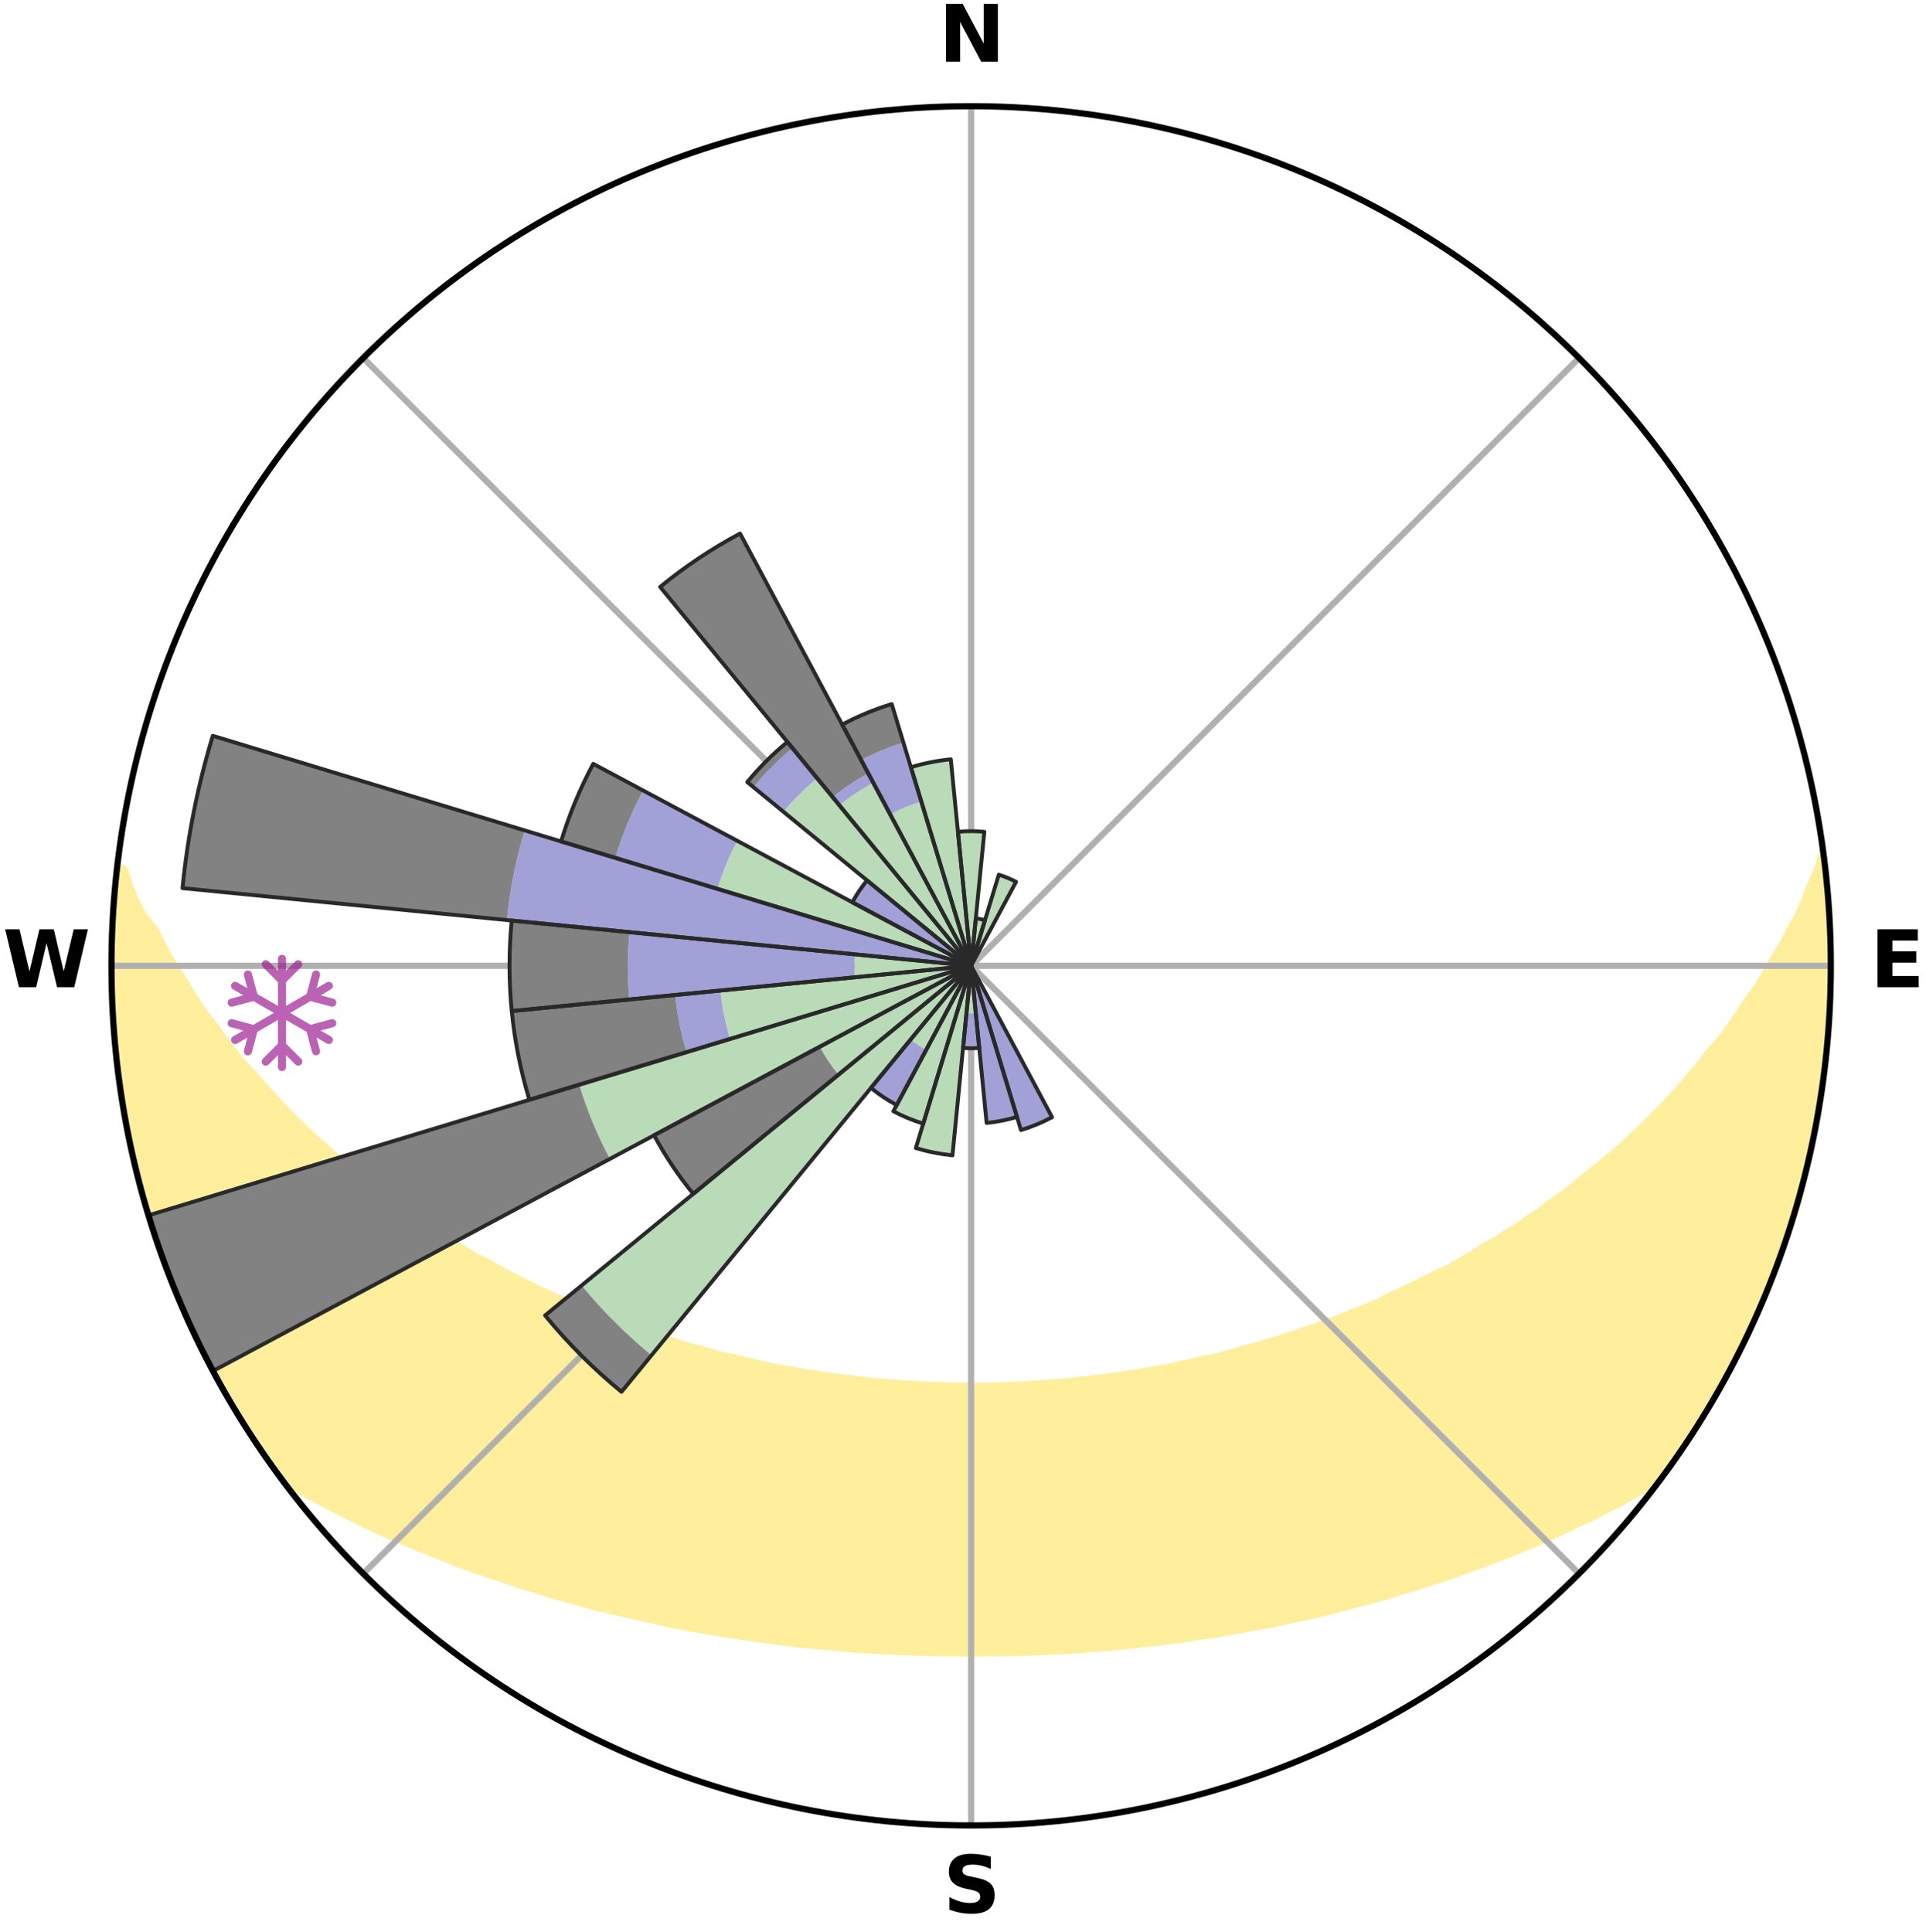 <?xml version="1.0" encoding="utf-8" standalone="no"?>
<!DOCTYPE svg PUBLIC "-//W3C//DTD SVG 1.1//EN"
  "http://www.w3.org/Graphics/SVG/1.1/DTD/svg11.dtd">
<svg xmlns:xlink="http://www.w3.org/1999/xlink" width="248.41pt" height="249.158pt" viewBox="0 0 248.41 249.158" xmlns="http://www.w3.org/2000/svg" version="1.1">
 <title>Ski Rose for Mount Baldy</title>
 <defs>
  <style type="text/css">*{stroke-linejoin: round; stroke-linecap: butt}</style>
 </defs>
 <g id="figure_1">
  <g id="patch_1">
   <path d="M 0 249.158 
L 248.41 249.158 
L 248.41 0 
L 0 0 
z
" style="fill: #ffffff"/>
  </g>
  <g id="axes_1">
   <g id="patch_2">
    <path d="M 236.135 124.579 
C 236.135 110.018 233.267 95.599 227.695 82.147 
C 222.122 68.695 213.955 56.471 203.659 46.175 
C 193.363 35.879 181.139 27.711 167.687 22.139 
C 154.235 16.567 139.815 13.699 125.255 13.699 
C 110.694 13.699 96.275 16.567 82.823 22.139 
C 69.371 27.711 57.147 35.879 46.851 46.175 
C 36.555 56.471 28.387 68.695 22.815 82.147 
C 17.243 95.599 14.375 110.018 14.375 124.579 
C 14.375 139.14 17.243 153.559 22.815 167.011 
C 28.387 180.463 36.555 192.687 46.851 202.983 
C 57.147 213.279 69.371 221.447 82.823 227.019 
C 96.275 232.591 110.694 235.459 125.255 235.459 
C 139.815 235.459 154.235 232.591 167.687 227.019 
C 181.139 221.447 193.363 213.279 203.659 202.983 
C 213.955 192.687 222.122 180.463 227.695 167.011 
C 233.267 153.559 236.135 139.14 236.135 124.579 
M 125.255 124.579 
C 125.255 124.579 125.255 124.579 125.255 124.579 
C 125.255 124.579 125.255 124.579 125.255 124.579 
C 125.255 124.579 125.255 124.579 125.255 124.579 
C 125.255 124.579 125.255 124.579 125.255 124.579 
C 125.255 124.579 125.255 124.579 125.255 124.579 
C 125.255 124.579 125.255 124.579 125.255 124.579 
C 125.255 124.579 125.255 124.579 125.255 124.579 
C 125.255 124.579 125.255 124.579 125.255 124.579 
C 125.255 124.579 125.255 124.579 125.255 124.579 
C 125.255 124.579 125.255 124.579 125.255 124.579 
C 125.255 124.579 125.255 124.579 125.255 124.579 
C 125.255 124.579 125.255 124.579 125.255 124.579 
C 125.255 124.579 125.255 124.579 125.255 124.579 
C 125.255 124.579 125.255 124.579 125.255 124.579 
C 125.255 124.579 125.255 124.579 125.255 124.579 
C 125.255 124.579 125.255 124.579 125.255 124.579 
z
" style="fill: #ffffff"/>
   </g>
   <g id="PolyCollection_1">
    <defs>
     <path id="m338f562509" d="M 235.101 -139.041 
L 235.101 -139.041 
L 234.471 -137.023 
L 233.578 -135.009 
L 232.798 -133.043 
L 231.963 -131.106 
L 230.883 -129.191 
L 229.954 -127.321 
L 228.787 -125.483 
L 227.783 -123.684 
L 226.745 -121.921 
L 225.474 -120.203 
L 224.375 -118.517 
L 223.247 -116.867 
L 222.092 -115.255 
L 220.712 -113.703 
L 219.509 -112.17 
L 218.284 -110.676 
L 217.038 -109.22 
L 215.772 -107.803 
L 214.487 -106.425 
L 213.186 -105.085 
L 211.869 -103.785 
L 210.537 -102.524 
L 209.192 -101.301 
L 207.835 -100.118 
L 206.468 -98.973 
L 205.092 -97.866 
L 203.707 -96.798 
L 202.494 -95.701 
L 201.094 -94.705 
L 199.69 -93.747 
L 198.454 -92.751 
L 197.042 -91.864 
L 195.794 -90.933 
L 194.378 -90.115 
L 193.124 -89.249 
L 191.708 -88.498 
L 190.449 -87.694 
L 189.189 -86.919 
L 187.927 -86.173 
L 186.665 -85.456 
L 185.262 -84.861 
L 184.005 -84.201 
L 182.75 -83.568 
L 181.497 -82.962 
L 180.248 -82.382 
L 179.002 -81.826 
L 177.883 -81.196 
L 176.644 -80.689 
L 175.411 -80.205 
L 174.184 -79.744 
L 173.071 -79.204 
L 171.854 -78.786 
L 170.646 -78.389 
L 169.542 -77.91 
L 168.347 -77.553 
L 167.249 -77.113 
L 166.069 -76.792 
L 164.98 -76.389 
L 163.815 -76.102 
L 162.736 -75.733 
L 161.66 -75.381 
L 160.519 -75.141 
L 159.454 -74.819 
L 158.393 -74.514 
L 157.336 -74.222 
L 156.283 -73.946 
L 155.183 -73.772 
L 154.142 -73.521 
L 153.107 -73.283 
L 152.076 -73.057 
L 151.049 -72.843 
L 150.028 -72.641 
L 149.011 -72.451 
L 147.999 -72.271 
L 146.992 -72.101 
L 145.99 -71.941 
L 144.992 -71.791 
L 143.998 -71.65 
L 143.009 -71.517 
L 142.024 -71.393 
L 141.043 -71.278 
L 140.067 -71.169 
L 139.094 -71.069 
L 138.135 -70.93 
L 137.167 -70.846 
L 136.203 -70.77 
L 135.241 -70.699 
L 134.282 -70.635 
L 133.326 -70.577 
L 132.375 -70.499 
L 131.421 -70.456 
L 130.47 -70.418 
L 129.52 -70.385 
L 128.571 -70.358 
L 127.623 -70.328 
L 126.676 -70.315 
L 125.728 -70.307 
L 124.781 -70.308 
L 123.834 -70.317 
L 122.886 -70.332 
L 121.939 -70.363 
L 120.99 -70.392 
L 120.041 -70.427 
L 119.089 -70.466 
L 118.137 -70.511 
L 117.186 -70.59 
L 116.23 -70.65 
L 115.272 -70.716 
L 114.311 -70.788 
L 113.347 -70.866 
L 112.38 -70.951 
L 111.422 -71.091 
L 110.45 -71.194 
L 109.474 -71.303 
L 108.494 -71.421 
L 107.51 -71.546 
L 106.522 -71.68 
L 105.53 -71.822 
L 104.533 -71.974 
L 103.532 -72.135 
L 102.526 -72.306 
L 101.515 -72.487 
L 100.5 -72.679 
L 99.48 -72.882 
L 98.455 -73.097 
L 97.425 -73.324 
L 96.391 -73.563 
L 95.352 -73.815 
L 94.309 -74.08 
L 93.203 -74.267 
L 92.148 -74.559 
L 91.088 -74.866 
L 90.024 -75.188 
L 88.886 -75.429 
L 87.811 -75.782 
L 86.733 -76.151 
L 85.571 -76.439 
L 84.484 -76.842 
L 83.305 -77.164 
L 82.21 -77.604 
L 81.017 -77.962 
L 79.915 -78.44 
L 78.708 -78.838 
L 77.601 -79.357 
L 76.383 -79.796 
L 75.158 -80.257 
L 73.927 -80.741 
L 72.811 -81.348 
L 71.573 -81.878 
L 70.33 -82.433 
L 69.083 -83.014 
L 67.832 -83.62 
L 66.579 -84.252 
L 65.324 -84.912 
L 64.068 -85.599 
L 62.811 -86.314 
L 61.404 -86.968 
L 60.146 -87.742 
L 58.89 -88.546 
L 57.636 -89.379 
L 56.224 -90.162 
L 54.976 -91.058 
L 53.565 -91.908 
L 52.326 -92.869 
L 50.922 -93.789 
L 49.696 -94.816 
L 48.301 -95.807 
L 46.912 -96.837 
L 45.53 -97.904 
L 44.341 -99.067 
L 42.978 -100.208 
L 41.626 -101.387 
L 40.285 -102.604 
L 38.958 -103.861 
L 37.645 -105.156 
L 36.347 -106.491 
L 35.066 -107.864 
L 33.804 -109.275 
L 32.561 -110.726 
L 31.14 -112.189 
L 29.939 -113.719 
L 28.763 -115.288 
L 27.611 -116.894 
L 26.285 -118.526 
L 25.187 -120.21 
L 24.12 -121.931 
L 23.084 -123.687 
L 21.881 -125.481 
L 20.914 -127.311 
L 19.986 -129.175 
L 18.426 -131.113 
L 17.405 -133.067 
L 16.636 -135.038 
L 15.935 -137.034 
L 15.163 -137.122 
L 15.163 -137.122 
L 14.969 -135.198 
L 14.718 -133.278 
L 14.589 -131.348 
L 14.492 -129.415 
L 14.512 -127.479 
L 14.394 -125.547 
L 14.396 -123.612 
L 14.43 -121.677 
L 14.496 -119.743 
L 14.593 -117.811 
L 14.721 -115.88 
L 14.97 -113.96 
L 15.16 -112.035 
L 15.473 -110.126 
L 15.65 -108.199 
L 15.934 -106.285 
L 16.249 -104.376 
L 16.758 -102.505 
L 17.064 -100.594 
L 17.47 -98.702 
L 17.907 -96.817 
L 18.533 -94.983 
L 18.969 -93.096 
L 19.557 -91.253 
L 20.115 -89.4 
L 20.801 -87.59 
L 21.422 -85.758 
L 22.127 -83.956 
L 22.904 -82.184 
L 23.619 -80.386 
L 24.365 -78.601 
L 25.197 -76.854 
L 26.097 -75.141 
L 26.915 -73.386 
L 27.878 -71.708 
L 28.784 -69.998 
L 29.746 -68.32 
L 30.747 -66.664 
L 31.764 -65.019 
L 32.807 -63.389 
L 33.893 -61.788 
L 34.996 -60.198 
L 36.129 -58.629 
L 37.794 -57.468 
L 39.592 -56.44 
L 41.411 -55.464 
L 43.188 -54.487 
L 45.029 -53.601 
L 46.819 -52.706 
L 48.612 -51.847 
L 50.405 -51.025 
L 52.247 -50.286 
L 54.036 -49.53 
L 55.822 -48.807 
L 57.604 -48.114 
L 59.338 -47.401 
L 61.111 -46.767 
L 62.878 -46.161 
L 64.638 -45.582 
L 66.354 -44.98 
L 68.101 -44.453 
L 69.808 -43.903 
L 71.509 -43.377 
L 73.234 -42.923 
L 74.923 -42.445 
L 76.605 -41.989 
L 78.283 -41.556 
L 79.977 -41.187 
L 81.639 -40.794 
L 83.296 -40.423 
L 84.946 -40.069 
L 86.571 -39.696 
L 88.21 -39.382 
L 89.841 -39.084 
L 91.467 -38.804 
L 93.086 -38.539 
L 94.687 -38.259 
L 96.295 -38.028 
L 97.897 -37.81 
L 99.484 -37.58 
L 101.076 -37.393 
L 102.656 -37.194 
L 104.237 -37.034 
L 105.809 -36.865 
L 107.382 -36.733 
L 108.948 -36.593 
L 110.51 -36.467 
L 112.072 -36.371 
L 113.629 -36.273 
L 115.186 -36.202 
L 116.738 -36.13 
L 118.289 -36.072 
L 119.839 -36.027 
L 121.387 -36 
L 122.935 -35.98 
L 124.482 -35.974 
L 126.028 -35.975 
L 127.575 -35.982 
L 129.122 -35.998 
L 130.671 -36.03 
L 132.22 -36.075 
L 133.772 -36.122 
L 135.325 -36.193 
L 136.88 -36.278 
L 138.439 -36.363 
L 139.999 -36.474 
L 141.561 -36.6 
L 143.13 -36.719 
L 144.699 -36.873 
L 146.276 -37.021 
L 147.851 -37.205 
L 149.438 -37.376 
L 151.022 -37.59 
L 152.618 -37.794 
L 154.21 -38.041 
L 155.818 -38.271 
L 157.431 -38.52 
L 159.037 -38.818 
L 160.662 -39.098 
L 162.293 -39.397 
L 163.932 -39.711 
L 165.575 -40.046 
L 167.227 -40.396 
L 168.883 -40.77 
L 170.548 -41.16 
L 172.217 -41.574 
L 173.894 -42.006 
L 175.575 -42.463 
L 177.293 -42.896 
L 178.989 -43.395 
L 180.689 -43.922 
L 182.429 -44.424 
L 184.141 -44.998 
L 185.895 -45.551 
L 187.656 -46.13 
L 189.382 -46.787 
L 191.154 -47.421 
L 192.932 -48.084 
L 194.715 -48.777 
L 196.502 -49.501 
L 198.292 -50.256 
L 200.084 -51.045 
L 201.877 -51.867 
L 203.669 -52.726 
L 205.515 -53.571 
L 207.301 -54.505 
L 209.132 -55.436 
L 210.895 -56.458 
L 212.694 -57.484 
L 214.376 -58.633 
L 215.51 -60.201 
L 216.624 -61.783 
L 217.676 -63.407 
L 218.75 -65.016 
L 219.766 -66.662 
L 220.789 -68.305 
L 221.758 -69.98 
L 222.686 -71.678 
L 223.534 -73.418 
L 224.483 -75.106 
L 225.282 -76.869 
L 226.118 -78.613 
L 226.907 -80.379 
L 227.649 -82.166 
L 228.344 -83.971 
L 229.092 -85.756 
L 229.702 -87.592 
L 230.377 -89.406 
L 230.937 -91.257 
L 231.567 -93.088 
L 231.995 -94.977 
L 232.539 -96.833 
L 233.025 -98.706 
L 233.49 -100.584 
L 233.904 -102.474 
L 234.13 -104.4 
L 234.469 -106.303 
L 234.774 -108.211 
L 235.041 -110.125 
L 235.269 -112.044 
L 235.459 -113.968 
L 235.79 -115.88 
L 235.906 -117.811 
L 235.997 -119.744 
L 236.04 -121.678 
L 236.048 -123.612 
L 236.021 -125.546 
L 235.973 -127.478 
L 235.877 -129.409 
L 235.918 -131.348 
L 235.77 -133.277 
L 235.575 -135.202 
L 235.348 -137.123 
L 235.101 -139.041 
z
" style="stroke: #ffee9c"/>
    </defs>
    <g clip-path="url(#p25fb7ddb94)">
     <use xlink:href="#m338f562509" x="0" y="249.158" style="fill: #ffee9c; stroke: #ffee9c"/>
    </g>
   </g>
   <g id="matplotlib.axis_1">
    <g id="xtick_1">
     <g id="line2d_1">
      <path d="M 125.255 124.579 
L 125.255 13.699 
" clip-path="url(#p25fb7ddb94)" style="fill: none; stroke: #b0b0b0; stroke-width: 0.8; stroke-linecap: square"/>
     </g>
     <g id="text_1">
      <!-- N -->
      <g transform="translate(121.07 7.958) scale(0.1 -0.1)">
       <defs>
        <path id="DejaVuSans-Bold-4e" d="M 588 4666 
L 1931 4666 
L 3628 1466 
L 3628 4666 
L 4769 4666 
L 4769 0 
L 3425 0 
L 1728 3200 
L 1728 0 
L 588 0 
L 588 4666 
z
" transform="scale(0.016)"/>
       </defs>
       <use xlink:href="#DejaVuSans-Bold-4e"/>
      </g>
     </g>
    </g>
    <g id="xtick_2">
     <g id="line2d_2">
      <path d="M 125.255 124.579 
L 203.659 46.175 
" clip-path="url(#p25fb7ddb94)" style="fill: none; stroke: #b0b0b0; stroke-width: 0.8; stroke-linecap: square"/>
     </g>
    </g>
    <g id="xtick_3">
     <g id="line2d_3">
      <path d="M 125.255 124.579 
L 236.135 124.579 
" clip-path="url(#p25fb7ddb94)" style="fill: none; stroke: #b0b0b0; stroke-width: 0.8; stroke-linecap: square"/>
     </g>
     <g id="text_2">
      <!-- E -->
      <g transform="translate(241.219 127.338) scale(0.1 -0.1)">
       <defs>
        <path id="DejaVuSans-Bold-45" d="M 588 4666 
L 3834 4666 
L 3834 3756 
L 1791 3756 
L 1791 2888 
L 3713 2888 
L 3713 1978 
L 1791 1978 
L 1791 909 
L 3903 909 
L 3903 0 
L 588 0 
L 588 4666 
z
" transform="scale(0.016)"/>
       </defs>
       <use xlink:href="#DejaVuSans-Bold-45"/>
      </g>
     </g>
    </g>
    <g id="xtick_4">
     <g id="line2d_4">
      <path d="M 125.255 124.579 
L 203.659 202.983 
" clip-path="url(#p25fb7ddb94)" style="fill: none; stroke: #b0b0b0; stroke-width: 0.8; stroke-linecap: square"/>
     </g>
    </g>
    <g id="xtick_5">
     <g id="line2d_5">
      <path d="M 125.255 124.579 
L 125.255 235.459 
" clip-path="url(#p25fb7ddb94)" style="fill: none; stroke: #b0b0b0; stroke-width: 0.8; stroke-linecap: square"/>
     </g>
     <g id="text_3">
      <!-- S -->
      <g transform="translate(121.654 246.718) scale(0.1 -0.1)">
       <defs>
        <path id="DejaVuSans-Bold-53" d="M 3834 4519 
L 3834 3531 
Q 3450 3703 3084 3790 
Q 2719 3878 2394 3878 
Q 1963 3878 1756 3759 
Q 1550 3641 1550 3391 
Q 1550 3203 1689 3098 
Q 1828 2994 2194 2919 
L 2706 2816 
Q 3484 2659 3812 2340 
Q 4141 2022 4141 1434 
Q 4141 663 3683 286 
Q 3225 -91 2284 -91 
Q 1841 -91 1394 -6 
Q 947 78 500 244 
L 500 1259 
Q 947 1022 1364 901 
Q 1781 781 2169 781 
Q 2563 781 2772 912 
Q 2981 1044 2981 1288 
Q 2981 1506 2839 1625 
Q 2697 1744 2272 1838 
L 1806 1941 
Q 1106 2091 782 2419 
Q 459 2747 459 3303 
Q 459 4000 909 4375 
Q 1359 4750 2203 4750 
Q 2588 4750 2994 4692 
Q 3400 4634 3834 4519 
z
" transform="scale(0.016)"/>
       </defs>
       <use xlink:href="#DejaVuSans-Bold-53"/>
      </g>
     </g>
    </g>
    <g id="xtick_6">
     <g id="line2d_6">
      <path d="M 125.255 124.579 
L 46.851 202.983 
" clip-path="url(#p25fb7ddb94)" style="fill: none; stroke: #b0b0b0; stroke-width: 0.8; stroke-linecap: square"/>
     </g>
    </g>
    <g id="xtick_7">
     <g id="line2d_7">
      <path d="M 125.255 124.579 
L 14.375 124.579 
" clip-path="url(#p25fb7ddb94)" style="fill: none; stroke: #b0b0b0; stroke-width: 0.8; stroke-linecap: square"/>
     </g>
     <g id="text_4">
      <!-- W -->
      <g transform="translate(0.36 127.338) scale(0.1 -0.1)">
       <defs>
        <path id="DejaVuSans-Bold-57" d="M 191 4666 
L 1344 4666 
L 2150 1275 
L 2950 4666 
L 4109 4666 
L 4909 1275 
L 5716 4666 
L 6859 4666 
L 5759 0 
L 4372 0 
L 3525 3547 
L 2688 0 
L 1300 0 
L 191 4666 
z
" transform="scale(0.016)"/>
       </defs>
       <use xlink:href="#DejaVuSans-Bold-57"/>
      </g>
     </g>
    </g>
    <g id="xtick_8">
     <g id="line2d_8">
      <path d="M 125.255 124.579 
L 46.851 46.175 
" clip-path="url(#p25fb7ddb94)" style="fill: none; stroke: #b0b0b0; stroke-width: 0.8; stroke-linecap: square"/>
     </g>
    </g>
   </g>
   <g id="matplotlib.axis_2"/>
   <g id="patch_3">
    <path d="M 125.255 124.579 
C 125.255 124.579 125.255 124.579 125.255 124.579 
C 125.255 124.579 125.255 124.579 125.255 124.579 
L 125.255 124.579 
C 125.255 124.579 125.255 124.579 125.255 124.579 
C 125.255 124.579 125.255 124.579 125.255 124.579 
z
" clip-path="url(#p25fb7ddb94)" style="fill: #d9d9d9"/>
   </g>
   <g id="patch_4">
    <path d="M 125.255 124.579 
C 125.255 124.579 125.255 124.579 125.255 124.579 
C 125.255 124.579 125.255 124.579 125.255 124.579 
L 125.255 124.579 
C 125.255 124.579 125.255 124.579 125.255 124.579 
C 125.255 124.579 125.255 124.579 125.255 124.579 
z
" clip-path="url(#p25fb7ddb94)" style="fill: #d9d9d9"/>
   </g>
   <g id="patch_5">
    <path d="M 125.255 124.579 
C 125.255 124.579 125.255 124.579 125.255 124.579 
C 125.255 124.579 125.255 124.579 125.255 124.579 
L 125.255 124.579 
C 125.255 124.579 125.255 124.579 125.255 124.579 
C 125.255 124.579 125.255 124.579 125.255 124.579 
z
" clip-path="url(#p25fb7ddb94)" style="fill: #d9d9d9"/>
   </g>
   <g id="patch_6">
    <path d="M 125.255 124.579 
C 125.255 124.579 125.255 124.579 125.255 124.579 
C 125.255 124.579 125.255 124.579 125.255 124.579 
L 125.255 124.579 
C 125.255 124.579 125.255 124.579 125.255 124.579 
C 125.255 124.579 125.255 124.579 125.255 124.579 
z
" clip-path="url(#p25fb7ddb94)" style="fill: #d9d9d9"/>
   </g>
   <g id="patch_7">
    <path d="M 125.255 124.579 
C 125.255 124.579 125.255 124.579 125.255 124.579 
C 125.255 124.579 125.255 124.579 125.255 124.579 
L 125.255 124.579 
C 125.255 124.579 125.255 124.579 125.255 124.579 
C 125.255 124.579 125.255 124.579 125.255 124.579 
z
" clip-path="url(#p25fb7ddb94)" style="fill: #d9d9d9"/>
   </g>
   <g id="patch_8">
    <path d="M 125.255 124.579 
C 125.255 124.579 125.255 124.579 125.255 124.579 
C 125.255 124.579 125.255 124.579 125.255 124.579 
L 125.255 124.579 
C 125.255 124.579 125.255 124.579 125.255 124.579 
C 125.255 124.579 125.255 124.579 125.255 124.579 
z
" clip-path="url(#p25fb7ddb94)" style="fill: #d9d9d9"/>
   </g>
   <g id="patch_9">
    <path d="M 125.255 124.579 
C 125.255 124.579 125.255 124.579 125.255 124.579 
C 125.255 124.579 125.255 124.579 125.255 124.579 
L 125.255 124.579 
C 125.255 124.579 125.255 124.579 125.255 124.579 
C 125.255 124.579 125.255 124.579 125.255 124.579 
z
" clip-path="url(#p25fb7ddb94)" style="fill: #d9d9d9"/>
   </g>
   <g id="patch_10">
    <path d="M 125.255 124.579 
C 125.255 124.579 125.255 124.579 125.255 124.579 
C 125.255 124.579 125.255 124.579 125.255 124.579 
L 125.255 124.579 
C 125.255 124.579 125.255 124.579 125.255 124.579 
C 125.255 124.579 125.255 124.579 125.255 124.579 
z
" clip-path="url(#p25fb7ddb94)" style="fill: #d9d9d9"/>
   </g>
   <g id="patch_11">
    <path d="M 125.255 124.579 
C 125.255 124.579 125.255 124.579 125.255 124.579 
C 125.255 124.579 125.255 124.579 125.255 124.579 
L 125.255 124.579 
C 125.255 124.579 125.255 124.579 125.255 124.579 
C 125.255 124.579 125.255 124.579 125.255 124.579 
z
" clip-path="url(#p25fb7ddb94)" style="fill: #d9d9d9"/>
   </g>
   <g id="patch_12">
    <path d="M 125.255 124.579 
C 125.255 124.579 125.255 124.579 125.255 124.579 
C 125.255 124.579 125.255 124.579 125.255 124.579 
L 125.255 124.579 
C 125.255 124.579 125.255 124.579 125.255 124.579 
C 125.255 124.579 125.255 124.579 125.255 124.579 
z
" clip-path="url(#p25fb7ddb94)" style="fill: #d9d9d9"/>
   </g>
   <g id="patch_13">
    <path d="M 125.255 124.579 
C 125.255 124.579 125.255 124.579 125.255 124.579 
C 125.255 124.579 125.255 124.579 125.255 124.579 
L 125.255 124.579 
C 125.255 124.579 125.255 124.579 125.255 124.579 
C 125.255 124.579 125.255 124.579 125.255 124.579 
z
" clip-path="url(#p25fb7ddb94)" style="fill: #d9d9d9"/>
   </g>
   <g id="patch_14">
    <path d="M 125.255 124.579 
C 125.255 124.579 125.255 124.579 125.255 124.579 
C 125.255 124.579 125.255 124.579 125.255 124.579 
L 125.255 124.579 
C 125.255 124.579 125.255 124.579 125.255 124.579 
C 125.255 124.579 125.255 124.579 125.255 124.579 
z
" clip-path="url(#p25fb7ddb94)" style="fill: #d9d9d9"/>
   </g>
   <g id="patch_15">
    <path d="M 125.255 124.579 
C 125.255 124.579 125.255 124.579 125.255 124.579 
C 125.255 124.579 125.255 124.579 125.255 124.579 
L 125.255 124.579 
C 125.255 124.579 125.255 124.579 125.255 124.579 
C 125.255 124.579 125.255 124.579 125.255 124.579 
z
" clip-path="url(#p25fb7ddb94)" style="fill: #d9d9d9"/>
   </g>
   <g id="patch_16">
    <path d="M 125.255 124.579 
C 125.255 124.579 125.255 124.579 125.255 124.579 
C 125.255 124.579 125.255 124.579 125.255 124.579 
L 125.255 124.579 
C 125.255 124.579 125.255 124.579 125.255 124.579 
C 125.255 124.579 125.255 124.579 125.255 124.579 
z
" clip-path="url(#p25fb7ddb94)" style="fill: #d9d9d9"/>
   </g>
   <g id="patch_17">
    <path d="M 125.255 124.579 
C 125.255 124.579 125.255 124.579 125.255 124.579 
C 125.255 124.579 125.255 124.579 125.255 124.579 
L 125.255 124.579 
C 125.255 124.579 125.255 124.579 125.255 124.579 
C 125.255 124.579 125.255 124.579 125.255 124.579 
z
" clip-path="url(#p25fb7ddb94)" style="fill: #d9d9d9"/>
   </g>
   <g id="patch_18">
    <path d="M 125.255 124.579 
C 125.255 124.579 125.255 124.579 125.255 124.579 
C 125.255 124.579 125.255 124.579 125.255 124.579 
L 125.255 124.579 
C 125.255 124.579 125.255 124.579 125.255 124.579 
C 125.255 124.579 125.255 124.579 125.255 124.579 
z
" clip-path="url(#p25fb7ddb94)" style="fill: #d9d9d9"/>
   </g>
   <g id="patch_19">
    <path d="M 125.255 124.579 
C 125.255 124.579 125.255 124.579 125.255 124.579 
C 125.255 124.579 125.255 124.579 125.255 124.579 
L 125.255 124.579 
C 125.255 124.579 125.255 124.579 125.255 124.579 
C 125.255 124.579 125.255 124.579 125.255 124.579 
z
" clip-path="url(#p25fb7ddb94)" style="fill: #d9d9d9"/>
   </g>
   <g id="patch_20">
    <path d="M 125.255 124.579 
C 125.255 124.579 125.255 124.579 125.255 124.579 
C 125.255 124.579 125.255 124.579 125.255 124.579 
L 125.255 124.579 
C 125.255 124.579 125.255 124.579 125.255 124.579 
C 125.255 124.579 125.255 124.579 125.255 124.579 
z
" clip-path="url(#p25fb7ddb94)" style="fill: #d9d9d9"/>
   </g>
   <g id="patch_21">
    <path d="M 125.255 124.579 
C 125.255 124.579 125.255 124.579 125.255 124.579 
C 125.255 124.579 125.255 124.579 125.255 124.579 
L 125.255 124.579 
C 125.255 124.579 125.255 124.579 125.255 124.579 
C 125.255 124.579 125.255 124.579 125.255 124.579 
z
" clip-path="url(#p25fb7ddb94)" style="fill: #d9d9d9"/>
   </g>
   <g id="patch_22">
    <path d="M 125.255 124.579 
C 125.255 124.579 125.255 124.579 125.255 124.579 
C 125.255 124.579 125.255 124.579 125.255 124.579 
L 125.255 124.579 
C 125.255 124.579 125.255 124.579 125.255 124.579 
C 125.255 124.579 125.255 124.579 125.255 124.579 
z
" clip-path="url(#p25fb7ddb94)" style="fill: #d9d9d9"/>
   </g>
   <g id="patch_23">
    <path d="M 125.255 124.579 
C 125.255 124.579 125.255 124.579 125.255 124.579 
C 125.255 124.579 125.255 124.579 125.255 124.579 
L 125.255 124.579 
C 125.255 124.579 125.255 124.579 125.255 124.579 
C 125.255 124.579 125.255 124.579 125.255 124.579 
z
" clip-path="url(#p25fb7ddb94)" style="fill: #d9d9d9"/>
   </g>
   <g id="patch_24">
    <path d="M 125.255 124.579 
C 125.255 124.579 125.255 124.579 125.255 124.579 
C 125.255 124.579 125.255 124.579 125.255 124.579 
L 125.255 124.579 
C 125.255 124.579 125.255 124.579 125.255 124.579 
C 125.255 124.579 125.255 124.579 125.255 124.579 
z
" clip-path="url(#p25fb7ddb94)" style="fill: #d9d9d9"/>
   </g>
   <g id="patch_25">
    <path d="M 125.255 124.579 
C 125.255 124.579 125.255 124.579 125.255 124.579 
C 125.255 124.579 125.255 124.579 125.255 124.579 
L 125.255 124.579 
C 125.255 124.579 125.255 124.579 125.255 124.579 
C 125.255 124.579 125.255 124.579 125.255 124.579 
z
" clip-path="url(#p25fb7ddb94)" style="fill: #d9d9d9"/>
   </g>
   <g id="patch_26">
    <path d="M 125.255 124.579 
C 125.255 124.579 125.255 124.579 125.255 124.579 
C 125.255 124.579 125.255 124.579 125.255 124.579 
L 125.255 124.579 
C 125.255 124.579 125.255 124.579 125.255 124.579 
C 125.255 124.579 125.255 124.579 125.255 124.579 
z
" clip-path="url(#p25fb7ddb94)" style="fill: #d9d9d9"/>
   </g>
   <g id="patch_27">
    <path d="M 125.255 124.579 
C 125.255 124.579 125.255 124.579 125.255 124.579 
C 125.255 124.579 125.255 124.579 125.255 124.579 
L 125.255 124.579 
C 125.255 124.579 125.255 124.579 125.255 124.579 
C 125.255 124.579 125.255 124.579 125.255 124.579 
z
" clip-path="url(#p25fb7ddb94)" style="fill: #d9d9d9"/>
   </g>
   <g id="patch_28">
    <path d="M 125.255 124.579 
C 125.255 124.579 125.255 124.579 125.255 124.579 
C 125.255 124.579 125.255 124.579 125.255 124.579 
L 125.255 124.579 
C 125.255 124.579 125.255 124.579 125.255 124.579 
C 125.255 124.579 125.255 124.579 125.255 124.579 
z
" clip-path="url(#p25fb7ddb94)" style="fill: #d9d9d9"/>
   </g>
   <g id="patch_29">
    <path d="M 125.255 124.579 
C 125.255 124.579 125.255 124.579 125.255 124.579 
C 125.255 124.579 125.255 124.579 125.255 124.579 
L 125.255 124.579 
C 125.255 124.579 125.255 124.579 125.255 124.579 
C 125.255 124.579 125.255 124.579 125.255 124.579 
z
" clip-path="url(#p25fb7ddb94)" style="fill: #d9d9d9"/>
   </g>
   <g id="patch_30">
    <path d="M 125.255 124.579 
C 125.255 124.579 125.255 124.579 125.255 124.579 
C 125.255 124.579 125.255 124.579 125.255 124.579 
L 125.255 124.579 
C 125.255 124.579 125.255 124.579 125.255 124.579 
C 125.255 124.579 125.255 124.579 125.255 124.579 
z
" clip-path="url(#p25fb7ddb94)" style="fill: #d9d9d9"/>
   </g>
   <g id="patch_31">
    <path d="M 125.255 124.579 
C 125.255 124.579 125.255 124.579 125.255 124.579 
C 125.255 124.579 125.255 124.579 125.255 124.579 
L 125.255 124.579 
C 125.255 124.579 125.255 124.579 125.255 124.579 
C 125.255 124.579 125.255 124.579 125.255 124.579 
z
" clip-path="url(#p25fb7ddb94)" style="fill: #d9d9d9"/>
   </g>
   <g id="patch_32">
    <path d="M 125.255 124.579 
C 125.255 124.579 125.255 124.579 125.255 124.579 
C 125.255 124.579 125.255 124.579 125.255 124.579 
L 125.255 124.579 
C 125.255 124.579 125.255 124.579 125.255 124.579 
C 125.255 124.579 125.255 124.579 125.255 124.579 
z
" clip-path="url(#p25fb7ddb94)" style="fill: #d9d9d9"/>
   </g>
   <g id="patch_33">
    <path d="M 125.255 124.579 
C 125.255 124.579 125.255 124.579 125.255 124.579 
C 125.255 124.579 125.255 124.579 125.255 124.579 
L 125.255 124.579 
C 125.255 124.579 125.255 124.579 125.255 124.579 
C 125.255 124.579 125.255 124.579 125.255 124.579 
z
" clip-path="url(#p25fb7ddb94)" style="fill: #d9d9d9"/>
   </g>
   <g id="patch_34">
    <path d="M 125.255 124.579 
C 125.255 124.579 125.255 124.579 125.255 124.579 
C 125.255 124.579 125.255 124.579 125.255 124.579 
L 125.255 124.579 
C 125.255 124.579 125.255 124.579 125.255 124.579 
C 125.255 124.579 125.255 124.579 125.255 124.579 
z
" clip-path="url(#p25fb7ddb94)" style="fill: #d9d9d9"/>
   </g>
   <g id="patch_35">
    <path d="M 125.255 124.579 
C 125.255 124.579 125.255 124.579 125.255 124.579 
C 125.255 124.579 125.255 124.579 125.255 124.579 
L 126.957 107.293 
C 126.392 107.237 125.823 107.209 125.255 107.209 
C 124.686 107.209 124.118 107.237 123.552 107.293 
z
" clip-path="url(#p25fb7ddb94)" style="fill: #badbb8"/>
   </g>
   <g id="patch_36">
    <path d="M 125.255 124.579 
C 125.255 124.579 125.255 124.579 125.255 124.579 
C 125.255 124.579 125.255 124.579 125.255 124.579 
L 127.038 118.702 
C 126.845 118.644 126.65 118.595 126.453 118.556 
C 126.256 118.517 126.057 118.487 125.857 118.468 
z
" clip-path="url(#p25fb7ddb94)" style="fill: #badbb8"/>
   </g>
   <g id="patch_37">
    <path d="M 125.255 124.579 
C 125.255 124.579 125.255 124.579 125.255 124.579 
C 125.255 124.579 125.255 124.579 125.255 124.579 
L 131.045 113.747 
C 130.69 113.558 130.326 113.386 129.955 113.232 
C 129.584 113.078 129.205 112.942 128.82 112.826 
z
" clip-path="url(#p25fb7ddb94)" style="fill: #badbb8"/>
   </g>
   <g id="patch_38">
    <path d="M 125.255 124.579 
C 125.255 124.579 125.255 124.579 125.255 124.579 
C 125.255 124.579 125.255 124.579 125.255 124.579 
L 125.255 124.579 
C 125.255 124.579 125.255 124.579 125.255 124.579 
C 125.255 124.579 125.255 124.579 125.255 124.579 
z
" clip-path="url(#p25fb7ddb94)" style="fill: #badbb8"/>
   </g>
   <g id="patch_39">
    <path d="M 125.255 124.579 
C 125.255 124.579 125.255 124.579 125.255 124.579 
C 125.255 124.579 125.255 124.579 125.255 124.579 
L 125.255 124.579 
C 125.255 124.579 125.255 124.579 125.255 124.579 
C 125.255 124.579 125.255 124.579 125.255 124.579 
z
" clip-path="url(#p25fb7ddb94)" style="fill: #badbb8"/>
   </g>
   <g id="patch_40">
    <path d="M 125.255 124.579 
C 125.255 124.579 125.255 124.579 125.255 124.579 
C 125.255 124.579 125.255 124.579 125.255 124.579 
L 125.255 124.579 
C 125.255 124.579 125.255 124.579 125.255 124.579 
C 125.255 124.579 125.255 124.579 125.255 124.579 
z
" clip-path="url(#p25fb7ddb94)" style="fill: #badbb8"/>
   </g>
   <g id="patch_41">
    <path d="M 125.255 124.579 
C 125.255 124.579 125.255 124.579 125.255 124.579 
C 125.255 124.579 125.255 124.579 125.255 124.579 
L 125.255 124.579 
C 125.255 124.579 125.255 124.579 125.255 124.579 
C 125.255 124.579 125.255 124.579 125.255 124.579 
z
" clip-path="url(#p25fb7ddb94)" style="fill: #badbb8"/>
   </g>
   <g id="patch_42">
    <path d="M 125.255 124.579 
C 125.255 124.579 125.255 124.579 125.255 124.579 
C 125.255 124.579 125.255 124.579 125.255 124.579 
L 125.255 124.579 
C 125.255 124.579 125.255 124.579 125.255 124.579 
C 125.255 124.579 125.255 124.579 125.255 124.579 
z
" clip-path="url(#p25fb7ddb94)" style="fill: #badbb8"/>
   </g>
   <g id="patch_43">
    <path d="M 125.255 124.579 
C 125.255 124.579 125.255 124.579 125.255 124.579 
C 125.255 124.579 125.255 124.579 125.255 124.579 
L 125.255 124.579 
C 125.255 124.579 125.255 124.579 125.255 124.579 
C 125.255 124.579 125.255 124.579 125.255 124.579 
z
" clip-path="url(#p25fb7ddb94)" style="fill: #badbb8"/>
   </g>
   <g id="patch_44">
    <path d="M 125.255 124.579 
C 125.255 124.579 125.255 124.579 125.255 124.579 
C 125.255 124.579 125.255 124.579 125.255 124.579 
L 125.255 124.579 
C 125.255 124.579 125.255 124.579 125.255 124.579 
C 125.255 124.579 125.255 124.579 125.255 124.579 
z
" clip-path="url(#p25fb7ddb94)" style="fill: #badbb8"/>
   </g>
   <g id="patch_45">
    <path d="M 125.255 124.579 
C 125.255 124.579 125.255 124.579 125.255 124.579 
C 125.255 124.579 125.255 124.579 125.255 124.579 
L 125.255 124.579 
C 125.255 124.579 125.255 124.579 125.255 124.579 
C 125.255 124.579 125.255 124.579 125.255 124.579 
z
" clip-path="url(#p25fb7ddb94)" style="fill: #badbb8"/>
   </g>
   <g id="patch_46">
    <path d="M 125.255 124.579 
C 125.255 124.579 125.255 124.579 125.255 124.579 
C 125.255 124.579 125.255 124.579 125.255 124.579 
L 125.255 124.579 
C 125.255 124.579 125.255 124.579 125.255 124.579 
C 125.255 124.579 125.255 124.579 125.255 124.579 
z
" clip-path="url(#p25fb7ddb94)" style="fill: #badbb8"/>
   </g>
   <g id="patch_47">
    <path d="M 125.255 124.579 
C 125.255 124.579 125.255 124.579 125.255 124.579 
C 125.255 124.579 125.255 124.579 125.255 124.579 
L 125.255 124.579 
C 125.255 124.579 125.255 124.579 125.255 124.579 
C 125.255 124.579 125.255 124.579 125.255 124.579 
z
" clip-path="url(#p25fb7ddb94)" style="fill: #badbb8"/>
   </g>
   <g id="patch_48">
    <path d="M 125.255 124.579 
C 125.255 124.579 125.255 124.579 125.255 124.579 
C 125.255 124.579 125.255 124.579 125.255 124.579 
L 125.255 124.579 
C 125.255 124.579 125.255 124.579 125.255 124.579 
C 125.255 124.579 125.255 124.579 125.255 124.579 
z
" clip-path="url(#p25fb7ddb94)" style="fill: #badbb8"/>
   </g>
   <g id="patch_49">
    <path d="M 125.255 124.579 
C 125.255 124.579 125.255 124.579 125.255 124.579 
C 125.255 124.579 125.255 124.579 125.255 124.579 
L 125.255 124.579 
C 125.255 124.579 125.255 124.579 125.255 124.579 
C 125.255 124.579 125.255 124.579 125.255 124.579 
z
" clip-path="url(#p25fb7ddb94)" style="fill: #badbb8"/>
   </g>
   <g id="patch_50">
    <path d="M 125.255 124.579 
C 125.255 124.579 125.255 124.579 125.255 124.579 
C 125.255 124.579 125.255 124.579 125.255 124.579 
L 125.255 124.579 
C 125.255 124.579 125.255 124.579 125.255 124.579 
C 125.255 124.579 125.255 124.579 125.255 124.579 
z
" clip-path="url(#p25fb7ddb94)" style="fill: #badbb8"/>
   </g>
   <g id="patch_51">
    <path d="M 125.255 124.579 
C 125.255 124.579 125.255 124.579 125.255 124.579 
C 125.255 124.579 125.255 124.579 125.255 124.579 
L 124.653 130.691 
C 124.853 130.71 125.054 130.72 125.255 130.72 
C 125.456 130.72 125.657 130.71 125.857 130.691 
z
" clip-path="url(#p25fb7ddb94)" style="fill: #badbb8"/>
   </g>
   <g id="patch_52">
    <path d="M 125.255 124.579 
C 125.255 124.579 125.255 124.579 125.255 124.579 
C 125.255 124.579 125.255 124.579 125.255 124.579 
L 118.124 148.086 
C 118.894 148.319 119.674 148.515 120.463 148.671 
C 121.251 148.828 122.047 148.946 122.847 149.025 
z
" clip-path="url(#p25fb7ddb94)" style="fill: #badbb8"/>
   </g>
   <g id="patch_53">
    <path d="M 125.255 124.579 
C 125.255 124.579 125.255 124.579 125.255 124.579 
C 125.255 124.579 125.255 124.579 125.255 124.579 
L 115.227 143.34 
C 115.841 143.669 116.471 143.967 117.114 144.233 
C 117.757 144.5 118.413 144.734 119.08 144.936 
z
" clip-path="url(#p25fb7ddb94)" style="fill: #badbb8"/>
   </g>
   <g id="patch_54">
    <path d="M 125.255 124.579 
C 125.255 124.579 125.255 124.579 125.255 124.579 
C 125.255 124.579 125.255 124.579 125.255 124.579 
L 117.463 134.073 
C 117.774 134.328 118.097 134.568 118.431 134.791 
C 118.766 135.015 119.111 135.221 119.465 135.411 
z
" clip-path="url(#p25fb7ddb94)" style="fill: #badbb8"/>
   </g>
   <g id="patch_55">
    <path d="M 125.255 124.579 
C 125.255 124.579 125.255 124.579 125.255 124.579 
C 125.255 124.579 125.255 124.579 125.255 124.579 
L 75.016 165.809 
C 76.366 167.453 77.795 169.03 79.299 170.535 
C 80.803 172.039 82.381 173.468 84.025 174.818 
z
" clip-path="url(#p25fb7ddb94)" style="fill: #badbb8"/>
   </g>
   <g id="patch_56">
    <path d="M 125.255 124.579 
C 125.255 124.579 125.255 124.579 125.255 124.579 
C 125.255 124.579 125.255 124.579 125.255 124.579 
L 105.727 135.017 
C 106.069 135.656 106.442 136.278 106.844 136.88 
C 107.247 137.483 107.679 138.066 108.139 138.626 
z
" clip-path="url(#p25fb7ddb94)" style="fill: #badbb8"/>
   </g>
   <g id="patch_57">
    <path d="M 125.255 124.579 
C 125.255 124.579 125.255 124.579 125.255 124.579 
C 125.255 124.579 125.255 124.579 125.255 124.579 
L 74.702 139.914 
C 75.204 141.569 75.787 143.198 76.449 144.795 
C 77.11 146.393 77.85 147.957 78.665 149.482 
z
" clip-path="url(#p25fb7ddb94)" style="fill: #badbb8"/>
   </g>
   <g id="patch_58">
    <path d="M 125.255 124.579 
C 125.255 124.579 125.255 124.579 125.255 124.579 
C 125.255 124.579 125.255 124.579 125.255 124.579 
L 92.916 127.764 
C 93.02 128.823 93.176 129.875 93.384 130.919 
C 93.591 131.962 93.85 132.994 94.159 134.012 
z
" clip-path="url(#p25fb7ddb94)" style="fill: #badbb8"/>
   </g>
   <g id="patch_59">
    <path d="M 125.255 124.579 
C 125.255 124.579 125.255 124.579 125.255 124.579 
C 125.255 124.579 125.255 124.579 125.255 124.579 
L 110.285 123.105 
C 110.237 123.595 110.212 124.087 110.212 124.579 
C 110.212 125.071 110.237 125.563 110.285 126.053 
z
" clip-path="url(#p25fb7ddb94)" style="fill: #badbb8"/>
   </g>
   <g id="patch_60">
    <path d="M 125.255 124.579 
C 125.255 124.579 125.255 124.579 125.255 124.579 
C 125.255 124.579 125.255 124.579 125.255 124.579 
L 125.255 124.579 
C 125.255 124.579 125.255 124.579 125.255 124.579 
C 125.255 124.579 125.255 124.579 125.255 124.579 
z
" clip-path="url(#p25fb7ddb94)" style="fill: #badbb8"/>
   </g>
   <g id="patch_61">
    <path d="M 125.255 124.579 
C 125.255 124.579 125.255 124.579 125.255 124.579 
C 125.255 124.579 125.255 124.579 125.255 124.579 
L 95.1 108.461 
C 94.573 109.448 94.094 110.46 93.665 111.494 
C 93.237 112.528 92.86 113.583 92.535 114.654 
z
" clip-path="url(#p25fb7ddb94)" style="fill: #badbb8"/>
   </g>
   <g id="patch_62">
    <path d="M 125.255 124.579 
C 125.255 124.579 125.255 124.579 125.255 124.579 
C 125.255 124.579 125.255 124.579 125.255 124.579 
L 125.255 124.579 
C 125.255 124.579 125.255 124.579 125.255 124.579 
C 125.255 124.579 125.255 124.579 125.255 124.579 
z
" clip-path="url(#p25fb7ddb94)" style="fill: #badbb8"/>
   </g>
   <g id="patch_63">
    <path d="M 125.255 124.579 
C 125.255 124.579 125.255 124.579 125.255 124.579 
C 125.255 124.579 125.255 124.579 125.255 124.579 
L 105.39 100.373 
C 104.598 101.024 103.838 101.712 103.113 102.437 
C 102.388 103.162 101.699 103.922 101.049 104.714 
z
" clip-path="url(#p25fb7ddb94)" style="fill: #badbb8"/>
   </g>
   <g id="patch_64">
    <path d="M 125.255 124.579 
C 125.255 124.579 125.255 124.579 125.255 124.579 
C 125.255 124.579 125.255 124.579 125.255 124.579 
L 112.636 100.972 
C 111.864 101.385 111.112 101.835 110.383 102.322 
C 109.655 102.809 108.95 103.331 108.273 103.887 
z
" clip-path="url(#p25fb7ddb94)" style="fill: #badbb8"/>
   </g>
   <g id="patch_65">
    <path d="M 125.255 124.579 
C 125.255 124.579 125.255 124.579 125.255 124.579 
C 125.255 124.579 125.255 124.579 125.255 124.579 
L 118.827 103.391 
C 118.134 103.601 117.451 103.845 116.781 104.123 
C 116.112 104.4 115.456 104.71 114.817 105.052 
z
" clip-path="url(#p25fb7ddb94)" style="fill: #badbb8"/>
   </g>
   <g id="patch_66">
    <path d="M 125.255 124.579 
C 125.255 124.579 125.255 124.579 125.255 124.579 
C 125.255 124.579 125.255 124.579 125.255 124.579 
L 122.631 97.94 
C 121.759 98.026 120.892 98.154 120.033 98.325 
C 119.173 98.496 118.323 98.709 117.484 98.963 
z
" clip-path="url(#p25fb7ddb94)" style="fill: #badbb8"/>
   </g>
   <g id="patch_67">
    <path d="M 123.552 107.293 
C 124.118 107.237 124.686 107.209 125.255 107.209 
C 125.823 107.209 126.392 107.237 126.957 107.293 
L 126.957 107.293 
C 126.392 107.237 125.823 107.209 125.255 107.209 
C 124.686 107.209 124.118 107.237 123.552 107.293 
z
" clip-path="url(#p25fb7ddb94)" style="fill: #a1a1d8"/>
   </g>
   <g id="patch_68">
    <path d="M 125.857 118.468 
C 126.057 118.487 126.256 118.517 126.453 118.556 
C 126.65 118.595 126.845 118.644 127.038 118.702 
L 127.038 118.702 
C 126.845 118.644 126.65 118.595 126.453 118.556 
C 126.256 118.517 126.057 118.487 125.857 118.468 
z
" clip-path="url(#p25fb7ddb94)" style="fill: #a1a1d8"/>
   </g>
   <g id="patch_69">
    <path d="M 128.82 112.826 
C 129.205 112.942 129.584 113.078 129.955 113.232 
C 130.326 113.386 130.69 113.558 131.045 113.747 
L 131.045 113.747 
C 130.69 113.558 130.326 113.386 129.955 113.232 
C 129.584 113.078 129.205 112.942 128.82 112.826 
z
" clip-path="url(#p25fb7ddb94)" style="fill: #a1a1d8"/>
   </g>
   <g id="patch_70">
    <path d="M 125.255 124.579 
C 125.255 124.579 125.255 124.579 125.255 124.579 
C 125.255 124.579 125.255 124.579 125.255 124.579 
L 125.255 124.579 
C 125.255 124.579 125.255 124.579 125.255 124.579 
C 125.255 124.579 125.255 124.579 125.255 124.579 
z
" clip-path="url(#p25fb7ddb94)" style="fill: #a1a1d8"/>
   </g>
   <g id="patch_71">
    <path d="M 125.255 124.579 
C 125.255 124.579 125.255 124.579 125.255 124.579 
C 125.255 124.579 125.255 124.579 125.255 124.579 
L 125.255 124.579 
C 125.255 124.579 125.255 124.579 125.255 124.579 
C 125.255 124.579 125.255 124.579 125.255 124.579 
z
" clip-path="url(#p25fb7ddb94)" style="fill: #a1a1d8"/>
   </g>
   <g id="patch_72">
    <path d="M 125.255 124.579 
C 125.255 124.579 125.255 124.579 125.255 124.579 
C 125.255 124.579 125.255 124.579 125.255 124.579 
L 125.255 124.579 
C 125.255 124.579 125.255 124.579 125.255 124.579 
C 125.255 124.579 125.255 124.579 125.255 124.579 
z
" clip-path="url(#p25fb7ddb94)" style="fill: #a1a1d8"/>
   </g>
   <g id="patch_73">
    <path d="M 125.255 124.579 
C 125.255 124.579 125.255 124.579 125.255 124.579 
C 125.255 124.579 125.255 124.579 125.255 124.579 
L 125.255 124.579 
C 125.255 124.579 125.255 124.579 125.255 124.579 
C 125.255 124.579 125.255 124.579 125.255 124.579 
z
" clip-path="url(#p25fb7ddb94)" style="fill: #a1a1d8"/>
   </g>
   <g id="patch_74">
    <path d="M 125.255 124.579 
C 125.255 124.579 125.255 124.579 125.255 124.579 
C 125.255 124.579 125.255 124.579 125.255 124.579 
L 125.255 124.579 
C 125.255 124.579 125.255 124.579 125.255 124.579 
C 125.255 124.579 125.255 124.579 125.255 124.579 
z
" clip-path="url(#p25fb7ddb94)" style="fill: #a1a1d8"/>
   </g>
   <g id="patch_75">
    <path d="M 125.255 124.579 
C 125.255 124.579 125.255 124.579 125.255 124.579 
C 125.255 124.579 125.255 124.579 125.255 124.579 
L 125.255 124.579 
C 125.255 124.579 125.255 124.579 125.255 124.579 
C 125.255 124.579 125.255 124.579 125.255 124.579 
z
" clip-path="url(#p25fb7ddb94)" style="fill: #a1a1d8"/>
   </g>
   <g id="patch_76">
    <path d="M 125.255 124.579 
C 125.255 124.579 125.255 124.579 125.255 124.579 
C 125.255 124.579 125.255 124.579 125.255 124.579 
L 125.255 124.579 
C 125.255 124.579 125.255 124.579 125.255 124.579 
C 125.255 124.579 125.255 124.579 125.255 124.579 
z
" clip-path="url(#p25fb7ddb94)" style="fill: #a1a1d8"/>
   </g>
   <g id="patch_77">
    <path d="M 125.255 124.579 
C 125.255 124.579 125.255 124.579 125.255 124.579 
C 125.255 124.579 125.255 124.579 125.255 124.579 
L 125.255 124.579 
C 125.255 124.579 125.255 124.579 125.255 124.579 
C 125.255 124.579 125.255 124.579 125.255 124.579 
z
" clip-path="url(#p25fb7ddb94)" style="fill: #a1a1d8"/>
   </g>
   <g id="patch_78">
    <path d="M 125.255 124.579 
C 125.255 124.579 125.255 124.579 125.255 124.579 
C 125.255 124.579 125.255 124.579 125.255 124.579 
L 125.255 124.579 
C 125.255 124.579 125.255 124.579 125.255 124.579 
C 125.255 124.579 125.255 124.579 125.255 124.579 
z
" clip-path="url(#p25fb7ddb94)" style="fill: #a1a1d8"/>
   </g>
   <g id="patch_79">
    <path d="M 125.255 124.579 
C 125.255 124.579 125.255 124.579 125.255 124.579 
C 125.255 124.579 125.255 124.579 125.255 124.579 
L 125.255 124.579 
C 125.255 124.579 125.255 124.579 125.255 124.579 
C 125.255 124.579 125.255 124.579 125.255 124.579 
z
" clip-path="url(#p25fb7ddb94)" style="fill: #a1a1d8"/>
   </g>
   <g id="patch_80">
    <path d="M 125.255 124.579 
C 125.255 124.579 125.255 124.579 125.255 124.579 
C 125.255 124.579 125.255 124.579 125.255 124.579 
L 125.255 124.579 
C 125.255 124.579 125.255 124.579 125.255 124.579 
C 125.255 124.579 125.255 124.579 125.255 124.579 
z
" clip-path="url(#p25fb7ddb94)" style="fill: #a1a1d8"/>
   </g>
   <g id="patch_81">
    <path d="M 125.255 124.579 
C 125.255 124.579 125.255 124.579 125.255 124.579 
C 125.255 124.579 125.255 124.579 125.255 124.579 
L 131.682 145.768 
C 132.376 145.557 133.059 145.313 133.728 145.036 
C 134.398 144.758 135.053 144.448 135.692 144.107 
z
" clip-path="url(#p25fb7ddb94)" style="fill: #a1a1d8"/>
   </g>
   <g id="patch_82">
    <path d="M 125.255 124.579 
C 125.255 124.579 125.255 124.579 125.255 124.579 
C 125.255 124.579 125.255 124.579 125.255 124.579 
L 127.251 144.849 
C 127.915 144.783 128.575 144.685 129.228 144.555 
C 129.882 144.425 130.529 144.263 131.167 144.07 
z
" clip-path="url(#p25fb7ddb94)" style="fill: #a1a1d8"/>
   </g>
   <g id="patch_83">
    <path d="M 125.857 130.691 
C 125.657 130.71 125.456 130.72 125.255 130.72 
C 125.054 130.72 124.853 130.71 124.653 130.691 
L 124.212 135.164 
C 124.559 135.199 124.907 135.216 125.255 135.216 
C 125.603 135.216 125.951 135.199 126.297 135.164 
z
" clip-path="url(#p25fb7ddb94)" style="fill: #a1a1d8"/>
   </g>
   <g id="patch_84">
    <path d="M 122.847 149.025 
C 122.047 148.946 121.251 148.828 120.463 148.671 
C 119.674 148.515 118.894 148.319 118.124 148.086 
L 118.124 148.086 
C 118.894 148.319 119.674 148.515 120.463 148.671 
C 121.251 148.828 122.047 148.946 122.847 149.025 
z
" clip-path="url(#p25fb7ddb94)" style="fill: #a1a1d8"/>
   </g>
   <g id="patch_85">
    <path d="M 119.08 144.936 
C 118.413 144.734 117.757 144.5 117.114 144.233 
C 116.471 143.967 115.841 143.669 115.227 143.34 
L 115.227 143.34 
C 115.841 143.669 116.471 143.967 117.114 144.233 
C 117.757 144.5 118.413 144.734 119.08 144.936 
z
" clip-path="url(#p25fb7ddb94)" style="fill: #a1a1d8"/>
   </g>
   <g id="patch_86">
    <path d="M 119.465 135.411 
C 119.111 135.221 118.766 135.015 118.431 134.791 
C 118.097 134.568 117.774 134.328 117.463 134.073 
L 112.334 140.323 
C 112.849 140.746 113.385 141.144 113.939 141.514 
C 114.493 141.885 115.066 142.227 115.654 142.542 
z
" clip-path="url(#p25fb7ddb94)" style="fill: #a1a1d8"/>
   </g>
   <g id="patch_87">
    <path d="M 84.025 174.818 
C 82.381 173.468 80.803 172.039 79.299 170.535 
C 77.795 169.03 76.366 167.453 75.016 165.809 
L 75.016 165.809 
C 76.366 167.453 77.795 169.03 79.299 170.535 
C 80.803 172.039 82.381 173.468 84.025 174.818 
z
" clip-path="url(#p25fb7ddb94)" style="fill: #a1a1d8"/>
   </g>
   <g id="patch_88">
    <path d="M 108.139 138.626 
C 107.679 138.066 107.247 137.483 106.844 136.88 
C 106.442 136.278 106.069 135.656 105.727 135.017 
L 105.727 135.017 
C 106.069 135.656 106.442 136.278 106.844 136.88 
C 107.247 137.483 107.679 138.066 108.139 138.626 
z
" clip-path="url(#p25fb7ddb94)" style="fill: #a1a1d8"/>
   </g>
   <g id="patch_89">
    <path d="M 78.665 149.482 
C 77.85 147.957 77.11 146.393 76.449 144.795 
C 75.787 143.198 75.204 141.569 74.702 139.914 
L 74.702 139.914 
C 75.204 141.569 75.787 143.198 76.449 144.795 
C 77.11 146.393 77.85 147.957 78.665 149.482 
z
" clip-path="url(#p25fb7ddb94)" style="fill: #a1a1d8"/>
   </g>
   <g id="patch_90">
    <path d="M 94.159 134.012 
C 93.85 132.994 93.591 131.962 93.384 130.919 
C 93.176 129.875 93.02 128.823 92.916 127.764 
L 87.089 128.338 
C 87.212 129.587 87.396 130.83 87.641 132.061 
C 87.886 133.292 88.191 134.511 88.555 135.712 
z
" clip-path="url(#p25fb7ddb94)" style="fill: #a1a1d8"/>
   </g>
   <g id="patch_91">
    <path d="M 110.285 126.053 
C 110.237 125.563 110.212 125.071 110.212 124.579 
C 110.212 124.087 110.237 123.595 110.285 123.105 
L 81.184 120.238 
C 81.042 121.681 80.971 123.13 80.971 124.579 
C 80.971 126.029 81.042 127.477 81.184 128.92 
z
" clip-path="url(#p25fb7ddb94)" style="fill: #a1a1d8"/>
   </g>
   <g id="patch_92">
    <path d="M 125.255 124.579 
C 125.255 124.579 125.255 124.579 125.255 124.579 
C 125.255 124.579 125.255 124.579 125.255 124.579 
L 67.676 107.113 
C 67.104 108.997 66.625 110.909 66.241 112.84 
C 65.857 114.772 65.568 116.721 65.375 118.681 
z
" clip-path="url(#p25fb7ddb94)" style="fill: #a1a1d8"/>
   </g>
   <g id="patch_93">
    <path d="M 92.535 114.654 
C 92.86 113.583 93.237 112.528 93.665 111.494 
C 94.094 110.46 94.573 109.448 95.1 108.461 
L 82.955 101.969 
C 82.215 103.354 81.543 104.774 80.943 106.224 
C 80.342 107.675 79.813 109.154 79.357 110.656 
z
" clip-path="url(#p25fb7ddb94)" style="fill: #a1a1d8"/>
   </g>
   <g id="patch_94">
    <path d="M 125.255 124.579 
C 125.255 124.579 125.255 124.579 125.255 124.579 
C 125.255 124.579 125.255 124.579 125.255 124.579 
L 111.828 113.56 
C 111.467 113.999 111.128 114.456 110.813 114.929 
C 110.497 115.402 110.204 115.89 109.936 116.391 
z
" clip-path="url(#p25fb7ddb94)" style="fill: #a1a1d8"/>
   </g>
   <g id="patch_95">
    <path d="M 101.049 104.714 
C 101.699 103.922 102.388 103.162 103.113 102.437 
C 103.838 101.712 104.598 101.024 105.39 100.373 
L 102.207 96.495 
C 101.287 97.249 100.406 98.048 99.565 98.889 
C 98.724 99.73 97.925 100.612 97.171 101.531 
z
" clip-path="url(#p25fb7ddb94)" style="fill: #a1a1d8"/>
   </g>
   <g id="patch_96">
    <path d="M 108.273 103.887 
C 108.95 103.331 109.655 102.809 110.383 102.322 
C 111.112 101.835 111.864 101.385 112.636 100.972 
L 111.989 99.76 
C 111.176 100.194 110.386 100.668 109.62 101.18 
C 108.854 101.692 108.114 102.241 107.402 102.825 
z
" clip-path="url(#p25fb7ddb94)" style="fill: #a1a1d8"/>
   </g>
   <g id="patch_97">
    <path d="M 114.817 105.052 
C 115.456 104.71 116.112 104.4 116.781 104.123 
C 117.451 103.845 118.134 103.601 118.827 103.391 
L 116.522 95.79 
C 115.579 96.075 114.652 96.407 113.742 96.784 
C 112.832 97.161 111.941 97.582 111.073 98.046 
z
" clip-path="url(#p25fb7ddb94)" style="fill: #a1a1d8"/>
   </g>
   <g id="patch_98">
    <path d="M 117.484 98.963 
C 118.323 98.709 119.173 98.496 120.033 98.325 
C 120.892 98.154 121.759 98.026 122.631 97.94 
L 122.631 97.94 
C 121.759 98.026 120.892 98.154 120.033 98.325 
C 119.173 98.496 118.323 98.709 117.484 98.963 
z
" clip-path="url(#p25fb7ddb94)" style="fill: #a1a1d8"/>
   </g>
   <g id="patch_99">
    <path d="M 123.552 107.293 
C 124.118 107.237 124.686 107.209 125.255 107.209 
C 125.823 107.209 126.392 107.237 126.957 107.293 
L 126.957 107.293 
C 126.392 107.237 125.823 107.209 125.255 107.209 
C 124.686 107.209 124.118 107.237 123.552 107.293 
z
" clip-path="url(#p25fb7ddb94)" style="fill: #828282"/>
   </g>
   <g id="patch_100">
    <path d="M 125.857 118.468 
C 126.057 118.487 126.256 118.517 126.453 118.556 
C 126.65 118.595 126.845 118.644 127.038 118.702 
L 127.038 118.702 
C 126.845 118.644 126.65 118.595 126.453 118.556 
C 126.256 118.517 126.057 118.487 125.857 118.468 
z
" clip-path="url(#p25fb7ddb94)" style="fill: #828282"/>
   </g>
   <g id="patch_101">
    <path d="M 128.82 112.826 
C 129.205 112.942 129.584 113.078 129.955 113.232 
C 130.326 113.386 130.69 113.558 131.045 113.747 
L 131.045 113.747 
C 130.69 113.558 130.326 113.386 129.955 113.232 
C 129.584 113.078 129.205 112.942 128.82 112.826 
z
" clip-path="url(#p25fb7ddb94)" style="fill: #828282"/>
   </g>
   <g id="patch_102">
    <path d="M 125.255 124.579 
C 125.255 124.579 125.255 124.579 125.255 124.579 
C 125.255 124.579 125.255 124.579 125.255 124.579 
L 125.255 124.579 
C 125.255 124.579 125.255 124.579 125.255 124.579 
C 125.255 124.579 125.255 124.579 125.255 124.579 
z
" clip-path="url(#p25fb7ddb94)" style="fill: #828282"/>
   </g>
   <g id="patch_103">
    <path d="M 125.255 124.579 
C 125.255 124.579 125.255 124.579 125.255 124.579 
C 125.255 124.579 125.255 124.579 125.255 124.579 
L 125.255 124.579 
C 125.255 124.579 125.255 124.579 125.255 124.579 
C 125.255 124.579 125.255 124.579 125.255 124.579 
z
" clip-path="url(#p25fb7ddb94)" style="fill: #828282"/>
   </g>
   <g id="patch_104">
    <path d="M 125.255 124.579 
C 125.255 124.579 125.255 124.579 125.255 124.579 
C 125.255 124.579 125.255 124.579 125.255 124.579 
L 125.255 124.579 
C 125.255 124.579 125.255 124.579 125.255 124.579 
C 125.255 124.579 125.255 124.579 125.255 124.579 
z
" clip-path="url(#p25fb7ddb94)" style="fill: #828282"/>
   </g>
   <g id="patch_105">
    <path d="M 125.255 124.579 
C 125.255 124.579 125.255 124.579 125.255 124.579 
C 125.255 124.579 125.255 124.579 125.255 124.579 
L 125.255 124.579 
C 125.255 124.579 125.255 124.579 125.255 124.579 
C 125.255 124.579 125.255 124.579 125.255 124.579 
z
" clip-path="url(#p25fb7ddb94)" style="fill: #828282"/>
   </g>
   <g id="patch_106">
    <path d="M 125.255 124.579 
C 125.255 124.579 125.255 124.579 125.255 124.579 
C 125.255 124.579 125.255 124.579 125.255 124.579 
L 125.255 124.579 
C 125.255 124.579 125.255 124.579 125.255 124.579 
C 125.255 124.579 125.255 124.579 125.255 124.579 
z
" clip-path="url(#p25fb7ddb94)" style="fill: #828282"/>
   </g>
   <g id="patch_107">
    <path d="M 125.255 124.579 
C 125.255 124.579 125.255 124.579 125.255 124.579 
C 125.255 124.579 125.255 124.579 125.255 124.579 
L 125.255 124.579 
C 125.255 124.579 125.255 124.579 125.255 124.579 
C 125.255 124.579 125.255 124.579 125.255 124.579 
z
" clip-path="url(#p25fb7ddb94)" style="fill: #828282"/>
   </g>
   <g id="patch_108">
    <path d="M 125.255 124.579 
C 125.255 124.579 125.255 124.579 125.255 124.579 
C 125.255 124.579 125.255 124.579 125.255 124.579 
L 125.255 124.579 
C 125.255 124.579 125.255 124.579 125.255 124.579 
C 125.255 124.579 125.255 124.579 125.255 124.579 
z
" clip-path="url(#p25fb7ddb94)" style="fill: #828282"/>
   </g>
   <g id="patch_109">
    <path d="M 125.255 124.579 
C 125.255 124.579 125.255 124.579 125.255 124.579 
C 125.255 124.579 125.255 124.579 125.255 124.579 
L 125.255 124.579 
C 125.255 124.579 125.255 124.579 125.255 124.579 
C 125.255 124.579 125.255 124.579 125.255 124.579 
z
" clip-path="url(#p25fb7ddb94)" style="fill: #828282"/>
   </g>
   <g id="patch_110">
    <path d="M 125.255 124.579 
C 125.255 124.579 125.255 124.579 125.255 124.579 
C 125.255 124.579 125.255 124.579 125.255 124.579 
L 125.255 124.579 
C 125.255 124.579 125.255 124.579 125.255 124.579 
C 125.255 124.579 125.255 124.579 125.255 124.579 
z
" clip-path="url(#p25fb7ddb94)" style="fill: #828282"/>
   </g>
   <g id="patch_111">
    <path d="M 125.255 124.579 
C 125.255 124.579 125.255 124.579 125.255 124.579 
C 125.255 124.579 125.255 124.579 125.255 124.579 
L 125.255 124.579 
C 125.255 124.579 125.255 124.579 125.255 124.579 
C 125.255 124.579 125.255 124.579 125.255 124.579 
z
" clip-path="url(#p25fb7ddb94)" style="fill: #828282"/>
   </g>
   <g id="patch_112">
    <path d="M 125.255 124.579 
C 125.255 124.579 125.255 124.579 125.255 124.579 
C 125.255 124.579 125.255 124.579 125.255 124.579 
L 125.255 124.579 
C 125.255 124.579 125.255 124.579 125.255 124.579 
C 125.255 124.579 125.255 124.579 125.255 124.579 
z
" clip-path="url(#p25fb7ddb94)" style="fill: #828282"/>
   </g>
   <g id="patch_113">
    <path d="M 135.692 144.107 
C 135.053 144.448 134.398 144.758 133.728 145.036 
C 133.059 145.313 132.376 145.557 131.682 145.768 
L 131.682 145.768 
C 132.376 145.557 133.059 145.313 133.728 145.036 
C 134.398 144.758 135.053 144.448 135.692 144.107 
z
" clip-path="url(#p25fb7ddb94)" style="fill: #828282"/>
   </g>
   <g id="patch_114">
    <path d="M 131.167 144.07 
C 130.529 144.263 129.882 144.425 129.228 144.555 
C 128.575 144.685 127.915 144.783 127.251 144.849 
L 127.251 144.849 
C 127.915 144.783 128.575 144.685 129.228 144.555 
C 129.882 144.425 130.529 144.263 131.167 144.07 
z
" clip-path="url(#p25fb7ddb94)" style="fill: #828282"/>
   </g>
   <g id="patch_115">
    <path d="M 126.297 135.164 
C 125.951 135.199 125.603 135.216 125.255 135.216 
C 124.907 135.216 124.559 135.199 124.212 135.164 
L 124.212 135.164 
C 124.559 135.199 124.907 135.216 125.255 135.216 
C 125.603 135.216 125.951 135.199 126.297 135.164 
z
" clip-path="url(#p25fb7ddb94)" style="fill: #828282"/>
   </g>
   <g id="patch_116">
    <path d="M 122.847 149.025 
C 122.047 148.946 121.251 148.828 120.463 148.671 
C 119.674 148.515 118.894 148.319 118.124 148.086 
L 118.124 148.086 
C 118.894 148.319 119.674 148.515 120.463 148.671 
C 121.251 148.828 122.047 148.946 122.847 149.025 
z
" clip-path="url(#p25fb7ddb94)" style="fill: #828282"/>
   </g>
   <g id="patch_117">
    <path d="M 119.08 144.936 
C 118.413 144.734 117.757 144.5 117.114 144.233 
C 116.471 143.967 115.841 143.669 115.227 143.34 
L 115.227 143.34 
C 115.841 143.669 116.471 143.967 117.114 144.233 
C 117.757 144.5 118.413 144.734 119.08 144.936 
z
" clip-path="url(#p25fb7ddb94)" style="fill: #828282"/>
   </g>
   <g id="patch_118">
    <path d="M 115.654 142.542 
C 115.066 142.227 114.493 141.885 113.939 141.514 
C 113.385 141.144 112.849 140.746 112.334 140.323 
L 112.334 140.323 
C 112.849 140.746 113.385 141.144 113.939 141.514 
C 114.493 141.885 115.066 142.227 115.654 142.542 
z
" clip-path="url(#p25fb7ddb94)" style="fill: #828282"/>
   </g>
   <g id="patch_119">
    <path d="M 84.025 174.818 
C 82.381 173.468 80.803 172.039 79.299 170.535 
C 77.795 169.03 76.366 167.453 75.016 165.809 
L 70.303 169.677 
C 71.779 171.476 73.343 173.201 74.988 174.846 
C 76.633 176.491 78.358 178.055 80.157 179.531 
z
" clip-path="url(#p25fb7ddb94)" style="fill: #828282"/>
   </g>
   <g id="patch_120">
    <path d="M 108.139 138.626 
C 107.679 138.066 107.247 137.483 106.844 136.88 
C 106.442 136.278 106.069 135.656 105.727 135.017 
L 84.365 146.435 
C 85.081 147.773 85.861 149.076 86.705 150.338 
C 87.548 151.599 88.452 152.819 89.415 153.992 
z
" clip-path="url(#p25fb7ddb94)" style="fill: #828282"/>
   </g>
   <g id="patch_121">
    <path d="M 78.665 149.482 
C 77.85 147.957 77.11 146.393 76.449 144.795 
C 75.787 143.198 75.204 141.569 74.702 139.914 
L 19.149 156.766 
C 20.203 160.239 21.426 163.658 22.815 167.011 
C 24.204 170.364 25.757 173.647 27.467 176.848 
z
" clip-path="url(#p25fb7ddb94)" style="fill: #828282"/>
   </g>
   <g id="patch_122">
    <path d="M 88.555 135.712 
C 88.191 134.511 87.886 133.292 87.641 132.061 
C 87.396 130.83 87.212 129.587 87.089 128.338 
L 66.002 130.415 
C 66.193 132.354 66.479 134.283 66.859 136.195 
C 67.239 138.106 67.713 139.998 68.279 141.863 
z
" clip-path="url(#p25fb7ddb94)" style="fill: #828282"/>
   </g>
   <g id="patch_123">
    <path d="M 81.184 128.92 
C 81.042 127.477 80.971 126.029 80.971 124.579 
C 80.971 123.13 81.042 121.681 81.184 120.238 
L 66.002 118.743 
C 65.811 120.683 65.715 122.63 65.715 124.579 
C 65.715 126.528 65.811 128.476 66.002 130.415 
z
" clip-path="url(#p25fb7ddb94)" style="fill: #828282"/>
   </g>
   <g id="patch_124">
    <path d="M 65.375 118.681 
C 65.568 116.721 65.857 114.772 66.241 112.84 
C 66.625 110.909 67.104 108.997 67.676 107.113 
L 27.448 94.91 
C 26.477 98.111 25.664 101.358 25.011 104.639 
C 24.358 107.92 23.867 111.232 23.539 114.561 
z
" clip-path="url(#p25fb7ddb94)" style="fill: #828282"/>
   </g>
   <g id="patch_125">
    <path d="M 79.357 110.656 
C 79.813 109.154 80.342 107.675 80.943 106.224 
C 81.543 104.774 82.215 103.354 82.955 101.969 
L 76.511 98.525 
C 75.659 100.121 74.885 101.757 74.192 103.428 
C 73.5 105.1 72.89 106.804 72.365 108.535 
z
" clip-path="url(#p25fb7ddb94)" style="fill: #828282"/>
   </g>
   <g id="patch_126">
    <path d="M 109.936 116.391 
C 110.204 115.89 110.497 115.402 110.813 114.929 
C 111.128 114.456 111.467 113.999 111.828 113.56 
L 111.828 113.56 
C 111.467 113.999 111.128 114.456 110.813 114.929 
C 110.497 115.402 110.204 115.89 109.936 116.391 
z
" clip-path="url(#p25fb7ddb94)" style="fill: #828282"/>
   </g>
   <g id="patch_127">
    <path d="M 97.171 101.531 
C 97.925 100.612 98.724 99.73 99.565 98.889 
C 100.406 98.048 101.287 97.249 102.207 96.495 
L 101.557 95.703 
C 100.612 96.479 99.706 97.301 98.841 98.165 
C 97.977 99.03 97.155 99.936 96.379 100.881 
z
" clip-path="url(#p25fb7ddb94)" style="fill: #828282"/>
   </g>
   <g id="patch_128">
    <path d="M 107.402 102.825 
C 108.114 102.241 108.854 101.692 109.62 101.18 
C 110.386 100.668 111.176 100.194 111.989 99.76 
L 95.45 68.818 
C 93.625 69.794 91.849 70.859 90.128 72.008 
C 88.408 73.158 86.744 74.392 85.145 75.705 
z
" clip-path="url(#p25fb7ddb94)" style="fill: #828282"/>
   </g>
   <g id="patch_129">
    <path d="M 111.073 98.046 
C 111.941 97.582 112.832 97.161 113.742 96.784 
C 114.652 96.407 115.579 96.075 116.522 95.79 
L 115.014 90.82 
C 113.909 91.156 112.821 91.545 111.755 91.987 
C 110.688 92.429 109.643 92.923 108.625 93.467 
z
" clip-path="url(#p25fb7ddb94)" style="fill: #828282"/>
   </g>
   <g id="patch_130">
    <path d="M 117.484 98.963 
C 118.323 98.709 119.173 98.496 120.033 98.325 
C 120.892 98.154 121.759 98.026 122.631 97.94 
L 122.631 97.94 
C 121.759 98.026 120.892 98.154 120.033 98.325 
C 119.173 98.496 118.323 98.709 117.484 98.963 
z
" clip-path="url(#p25fb7ddb94)" style="fill: #828282"/>
   </g>
   <g id="patch_131">
    <path d="M 125.255 124.579 
C 125.255 124.579 125.255 124.579 125.255 124.579 
C 125.255 124.579 125.255 124.579 125.255 124.579 
L 126.957 107.293 
C 126.392 107.237 125.823 107.209 125.255 107.209 
C 124.686 107.209 124.118 107.237 123.552 107.293 
L 125.255 124.579 
z
" clip-path="url(#p25fb7ddb94)" style="fill: none; stroke: #292929; stroke-width: 0.5; stroke-linejoin: miter"/>
   </g>
   <g id="patch_132">
    <path d="M 125.255 124.579 
C 125.255 124.579 125.255 124.579 125.255 124.579 
C 125.255 124.579 125.255 124.579 125.255 124.579 
L 127.038 118.702 
C 126.845 118.644 126.65 118.595 126.453 118.556 
C 126.256 118.517 126.057 118.487 125.857 118.468 
L 125.255 124.579 
z
" clip-path="url(#p25fb7ddb94)" style="fill: none; stroke: #292929; stroke-width: 0.5; stroke-linejoin: miter"/>
   </g>
   <g id="patch_133">
    <path d="M 125.255 124.579 
C 125.255 124.579 125.255 124.579 125.255 124.579 
C 125.255 124.579 125.255 124.579 125.255 124.579 
L 131.045 113.747 
C 130.69 113.558 130.326 113.386 129.955 113.232 
C 129.584 113.078 129.205 112.942 128.82 112.826 
L 125.255 124.579 
z
" clip-path="url(#p25fb7ddb94)" style="fill: none; stroke: #292929; stroke-width: 0.5; stroke-linejoin: miter"/>
   </g>
   <g id="patch_134">
    <path d="M 125.255 124.579 
C 125.255 124.579 125.255 124.579 125.255 124.579 
C 125.255 124.579 125.255 124.579 125.255 124.579 
L 125.255 124.579 
C 125.255 124.579 125.255 124.579 125.255 124.579 
C 125.255 124.579 125.255 124.579 125.255 124.579 
L 125.255 124.579 
z
" clip-path="url(#p25fb7ddb94)" style="fill: none; stroke: #292929; stroke-width: 0.5; stroke-linejoin: miter"/>
   </g>
   <g id="patch_135">
    <path d="M 125.255 124.579 
C 125.255 124.579 125.255 124.579 125.255 124.579 
C 125.255 124.579 125.255 124.579 125.255 124.579 
L 125.255 124.579 
C 125.255 124.579 125.255 124.579 125.255 124.579 
C 125.255 124.579 125.255 124.579 125.255 124.579 
L 125.255 124.579 
z
" clip-path="url(#p25fb7ddb94)" style="fill: none; stroke: #292929; stroke-width: 0.5; stroke-linejoin: miter"/>
   </g>
   <g id="patch_136">
    <path d="M 125.255 124.579 
C 125.255 124.579 125.255 124.579 125.255 124.579 
C 125.255 124.579 125.255 124.579 125.255 124.579 
L 125.255 124.579 
C 125.255 124.579 125.255 124.579 125.255 124.579 
C 125.255 124.579 125.255 124.579 125.255 124.579 
L 125.255 124.579 
z
" clip-path="url(#p25fb7ddb94)" style="fill: none; stroke: #292929; stroke-width: 0.5; stroke-linejoin: miter"/>
   </g>
   <g id="patch_137">
    <path d="M 125.255 124.579 
C 125.255 124.579 125.255 124.579 125.255 124.579 
C 125.255 124.579 125.255 124.579 125.255 124.579 
L 125.255 124.579 
C 125.255 124.579 125.255 124.579 125.255 124.579 
C 125.255 124.579 125.255 124.579 125.255 124.579 
L 125.255 124.579 
z
" clip-path="url(#p25fb7ddb94)" style="fill: none; stroke: #292929; stroke-width: 0.5; stroke-linejoin: miter"/>
   </g>
   <g id="patch_138">
    <path d="M 125.255 124.579 
C 125.255 124.579 125.255 124.579 125.255 124.579 
C 125.255 124.579 125.255 124.579 125.255 124.579 
L 125.255 124.579 
C 125.255 124.579 125.255 124.579 125.255 124.579 
C 125.255 124.579 125.255 124.579 125.255 124.579 
L 125.255 124.579 
z
" clip-path="url(#p25fb7ddb94)" style="fill: none; stroke: #292929; stroke-width: 0.5; stroke-linejoin: miter"/>
   </g>
   <g id="patch_139">
    <path d="M 125.255 124.579 
C 125.255 124.579 125.255 124.579 125.255 124.579 
C 125.255 124.579 125.255 124.579 125.255 124.579 
L 125.255 124.579 
C 125.255 124.579 125.255 124.579 125.255 124.579 
C 125.255 124.579 125.255 124.579 125.255 124.579 
L 125.255 124.579 
z
" clip-path="url(#p25fb7ddb94)" style="fill: none; stroke: #292929; stroke-width: 0.5; stroke-linejoin: miter"/>
   </g>
   <g id="patch_140">
    <path d="M 125.255 124.579 
C 125.255 124.579 125.255 124.579 125.255 124.579 
C 125.255 124.579 125.255 124.579 125.255 124.579 
L 125.255 124.579 
C 125.255 124.579 125.255 124.579 125.255 124.579 
C 125.255 124.579 125.255 124.579 125.255 124.579 
L 125.255 124.579 
z
" clip-path="url(#p25fb7ddb94)" style="fill: none; stroke: #292929; stroke-width: 0.5; stroke-linejoin: miter"/>
   </g>
   <g id="patch_141">
    <path d="M 125.255 124.579 
C 125.255 124.579 125.255 124.579 125.255 124.579 
C 125.255 124.579 125.255 124.579 125.255 124.579 
L 125.255 124.579 
C 125.255 124.579 125.255 124.579 125.255 124.579 
C 125.255 124.579 125.255 124.579 125.255 124.579 
L 125.255 124.579 
z
" clip-path="url(#p25fb7ddb94)" style="fill: none; stroke: #292929; stroke-width: 0.5; stroke-linejoin: miter"/>
   </g>
   <g id="patch_142">
    <path d="M 125.255 124.579 
C 125.255 124.579 125.255 124.579 125.255 124.579 
C 125.255 124.579 125.255 124.579 125.255 124.579 
L 125.255 124.579 
C 125.255 124.579 125.255 124.579 125.255 124.579 
C 125.255 124.579 125.255 124.579 125.255 124.579 
L 125.255 124.579 
z
" clip-path="url(#p25fb7ddb94)" style="fill: none; stroke: #292929; stroke-width: 0.5; stroke-linejoin: miter"/>
   </g>
   <g id="patch_143">
    <path d="M 125.255 124.579 
C 125.255 124.579 125.255 124.579 125.255 124.579 
C 125.255 124.579 125.255 124.579 125.255 124.579 
L 125.255 124.579 
C 125.255 124.579 125.255 124.579 125.255 124.579 
C 125.255 124.579 125.255 124.579 125.255 124.579 
L 125.255 124.579 
z
" clip-path="url(#p25fb7ddb94)" style="fill: none; stroke: #292929; stroke-width: 0.5; stroke-linejoin: miter"/>
   </g>
   <g id="patch_144">
    <path d="M 125.255 124.579 
C 125.255 124.579 125.255 124.579 125.255 124.579 
C 125.255 124.579 125.255 124.579 125.255 124.579 
L 125.255 124.579 
C 125.255 124.579 125.255 124.579 125.255 124.579 
C 125.255 124.579 125.255 124.579 125.255 124.579 
L 125.255 124.579 
z
" clip-path="url(#p25fb7ddb94)" style="fill: none; stroke: #292929; stroke-width: 0.5; stroke-linejoin: miter"/>
   </g>
   <g id="patch_145">
    <path d="M 125.255 124.579 
C 125.255 124.579 125.255 124.579 125.255 124.579 
C 125.255 124.579 125.255 124.579 125.255 124.579 
L 131.682 145.768 
C 132.376 145.557 133.059 145.313 133.728 145.036 
C 134.398 144.758 135.053 144.448 135.692 144.107 
L 125.255 124.579 
z
" clip-path="url(#p25fb7ddb94)" style="fill: none; stroke: #292929; stroke-width: 0.5; stroke-linejoin: miter"/>
   </g>
   <g id="patch_146">
    <path d="M 125.255 124.579 
C 125.255 124.579 125.255 124.579 125.255 124.579 
C 125.255 124.579 125.255 124.579 125.255 124.579 
L 127.251 144.849 
C 127.915 144.783 128.575 144.685 129.228 144.555 
C 129.882 144.425 130.529 144.263 131.167 144.07 
L 125.255 124.579 
z
" clip-path="url(#p25fb7ddb94)" style="fill: none; stroke: #292929; stroke-width: 0.5; stroke-linejoin: miter"/>
   </g>
   <g id="patch_147">
    <path d="M 125.255 124.579 
C 125.255 124.579 125.255 124.579 125.255 124.579 
C 125.255 124.579 125.255 124.579 125.255 124.579 
L 124.212 135.164 
C 124.559 135.199 124.907 135.216 125.255 135.216 
C 125.603 135.216 125.951 135.199 126.297 135.164 
L 125.255 124.579 
z
" clip-path="url(#p25fb7ddb94)" style="fill: none; stroke: #292929; stroke-width: 0.5; stroke-linejoin: miter"/>
   </g>
   <g id="patch_148">
    <path d="M 125.255 124.579 
C 125.255 124.579 125.255 124.579 125.255 124.579 
C 125.255 124.579 125.255 124.579 125.255 124.579 
L 118.124 148.086 
C 118.894 148.319 119.674 148.515 120.463 148.671 
C 121.251 148.828 122.047 148.946 122.847 149.025 
L 125.255 124.579 
z
" clip-path="url(#p25fb7ddb94)" style="fill: none; stroke: #292929; stroke-width: 0.5; stroke-linejoin: miter"/>
   </g>
   <g id="patch_149">
    <path d="M 125.255 124.579 
C 125.255 124.579 125.255 124.579 125.255 124.579 
C 125.255 124.579 125.255 124.579 125.255 124.579 
L 115.227 143.34 
C 115.841 143.669 116.471 143.967 117.114 144.233 
C 117.757 144.5 118.413 144.734 119.08 144.936 
L 125.255 124.579 
z
" clip-path="url(#p25fb7ddb94)" style="fill: none; stroke: #292929; stroke-width: 0.5; stroke-linejoin: miter"/>
   </g>
   <g id="patch_150">
    <path d="M 125.255 124.579 
C 125.255 124.579 125.255 124.579 125.255 124.579 
C 125.255 124.579 125.255 124.579 125.255 124.579 
L 112.334 140.323 
C 112.849 140.746 113.385 141.144 113.939 141.514 
C 114.493 141.885 115.066 142.227 115.654 142.542 
L 125.255 124.579 
z
" clip-path="url(#p25fb7ddb94)" style="fill: none; stroke: #292929; stroke-width: 0.5; stroke-linejoin: miter"/>
   </g>
   <g id="patch_151">
    <path d="M 125.255 124.579 
C 125.255 124.579 125.255 124.579 125.255 124.579 
C 125.255 124.579 125.255 124.579 125.255 124.579 
L 70.303 169.677 
C 71.779 171.476 73.343 173.201 74.988 174.846 
C 76.633 176.491 78.358 178.055 80.157 179.531 
L 125.255 124.579 
z
" clip-path="url(#p25fb7ddb94)" style="fill: none; stroke: #292929; stroke-width: 0.5; stroke-linejoin: miter"/>
   </g>
   <g id="patch_152">
    <path d="M 125.255 124.579 
C 125.255 124.579 125.255 124.579 125.255 124.579 
C 125.255 124.579 125.255 124.579 125.255 124.579 
L 84.365 146.435 
C 85.081 147.773 85.861 149.076 86.705 150.338 
C 87.548 151.599 88.452 152.819 89.415 153.992 
L 125.255 124.579 
z
" clip-path="url(#p25fb7ddb94)" style="fill: none; stroke: #292929; stroke-width: 0.5; stroke-linejoin: miter"/>
   </g>
   <g id="patch_153">
    <path d="M 125.255 124.579 
C 125.255 124.579 125.255 124.579 125.255 124.579 
C 125.255 124.579 125.255 124.579 125.255 124.579 
L 19.149 156.766 
C 20.203 160.239 21.426 163.658 22.815 167.011 
C 24.204 170.364 25.757 173.647 27.467 176.848 
L 125.255 124.579 
z
" clip-path="url(#p25fb7ddb94)" style="fill: none; stroke: #292929; stroke-width: 0.5; stroke-linejoin: miter"/>
   </g>
   <g id="patch_154">
    <path d="M 125.255 124.579 
C 125.255 124.579 125.255 124.579 125.255 124.579 
C 125.255 124.579 125.255 124.579 125.255 124.579 
L 66.002 130.415 
C 66.193 132.354 66.479 134.283 66.859 136.195 
C 67.239 138.106 67.713 139.998 68.279 141.863 
L 125.255 124.579 
z
" clip-path="url(#p25fb7ddb94)" style="fill: none; stroke: #292929; stroke-width: 0.5; stroke-linejoin: miter"/>
   </g>
   <g id="patch_155">
    <path d="M 125.255 124.579 
C 125.255 124.579 125.255 124.579 125.255 124.579 
C 125.255 124.579 125.255 124.579 125.255 124.579 
L 66.002 118.743 
C 65.811 120.683 65.715 122.63 65.715 124.579 
C 65.715 126.528 65.811 128.476 66.002 130.415 
L 125.255 124.579 
z
" clip-path="url(#p25fb7ddb94)" style="fill: none; stroke: #292929; stroke-width: 0.5; stroke-linejoin: miter"/>
   </g>
   <g id="patch_156">
    <path d="M 125.255 124.579 
C 125.255 124.579 125.255 124.579 125.255 124.579 
C 125.255 124.579 125.255 124.579 125.255 124.579 
L 27.448 94.91 
C 26.477 98.111 25.664 101.358 25.011 104.639 
C 24.358 107.92 23.867 111.232 23.539 114.561 
L 125.255 124.579 
z
" clip-path="url(#p25fb7ddb94)" style="fill: none; stroke: #292929; stroke-width: 0.5; stroke-linejoin: miter"/>
   </g>
   <g id="patch_157">
    <path d="M 125.255 124.579 
C 125.255 124.579 125.255 124.579 125.255 124.579 
C 125.255 124.579 125.255 124.579 125.255 124.579 
L 76.511 98.525 
C 75.659 100.121 74.885 101.757 74.192 103.428 
C 73.5 105.1 72.89 106.804 72.365 108.535 
L 125.255 124.579 
z
" clip-path="url(#p25fb7ddb94)" style="fill: none; stroke: #292929; stroke-width: 0.5; stroke-linejoin: miter"/>
   </g>
   <g id="patch_158">
    <path d="M 125.255 124.579 
C 125.255 124.579 125.255 124.579 125.255 124.579 
C 125.255 124.579 125.255 124.579 125.255 124.579 
L 111.828 113.56 
C 111.467 113.999 111.128 114.456 110.813 114.929 
C 110.497 115.402 110.204 115.89 109.936 116.391 
L 125.255 124.579 
z
" clip-path="url(#p25fb7ddb94)" style="fill: none; stroke: #292929; stroke-width: 0.5; stroke-linejoin: miter"/>
   </g>
   <g id="patch_159">
    <path d="M 125.255 124.579 
C 125.255 124.579 125.255 124.579 125.255 124.579 
C 125.255 124.579 125.255 124.579 125.255 124.579 
L 101.557 95.703 
C 100.612 96.479 99.706 97.301 98.841 98.165 
C 97.977 99.03 97.155 99.936 96.379 100.881 
L 125.255 124.579 
z
" clip-path="url(#p25fb7ddb94)" style="fill: none; stroke: #292929; stroke-width: 0.5; stroke-linejoin: miter"/>
   </g>
   <g id="patch_160">
    <path d="M 125.255 124.579 
C 125.255 124.579 125.255 124.579 125.255 124.579 
C 125.255 124.579 125.255 124.579 125.255 124.579 
L 95.45 68.818 
C 93.625 69.794 91.849 70.859 90.128 72.008 
C 88.408 73.158 86.744 74.392 85.145 75.705 
L 125.255 124.579 
z
" clip-path="url(#p25fb7ddb94)" style="fill: none; stroke: #292929; stroke-width: 0.5; stroke-linejoin: miter"/>
   </g>
   <g id="patch_161">
    <path d="M 125.255 124.579 
C 125.255 124.579 125.255 124.579 125.255 124.579 
C 125.255 124.579 125.255 124.579 125.255 124.579 
L 115.014 90.82 
C 113.909 91.156 112.821 91.545 111.755 91.987 
C 110.688 92.429 109.643 92.923 108.625 93.467 
L 125.255 124.579 
z
" clip-path="url(#p25fb7ddb94)" style="fill: none; stroke: #292929; stroke-width: 0.5; stroke-linejoin: miter"/>
   </g>
   <g id="patch_162">
    <path d="M 125.255 124.579 
C 125.255 124.579 125.255 124.579 125.255 124.579 
C 125.255 124.579 125.255 124.579 125.255 124.579 
L 122.631 97.94 
C 121.759 98.026 120.892 98.154 120.033 98.325 
C 119.173 98.496 118.323 98.709 117.484 98.963 
L 125.255 124.579 
z
" clip-path="url(#p25fb7ddb94)" style="fill: none; stroke: #292929; stroke-width: 0.5; stroke-linejoin: miter"/>
   </g>
   <g id="PathCollection_1">
    <defs>
     <path id="m1553dc42bd" d="M 0.194 7.414 
L 0.194 7.414 
C 0.055 7.414 -0.078 7.359 -0.176 7.261 
C -0.274 7.163 -0.33 7.03 -0.33 6.891 
L -0.33 5.365 
L -1.528 6.564 
L -1.528 6.564 
C -1.577 6.613 -1.635 6.651 -1.698 6.678 
C -1.762 6.704 -1.83 6.718 -1.899 6.718 
C -1.968 6.718 -2.036 6.704 -2.1 6.678 
C -2.163 6.651 -2.221 6.613 -2.27 6.564 
L -2.27 6.564 
C -2.318 6.515 -2.357 6.458 -2.383 6.394 
C -2.41 6.33 -2.423 6.262 -2.423 6.193 
C -2.423 6.124 -2.41 6.056 -2.383 5.993 
C -2.357 5.929 -2.318 5.871 -2.27 5.823 
L -0.33 3.884 
L -0.33 0.821 
L -2.981 2.352 
L -3.692 5.001 
L -3.692 5.001 
C -3.728 5.135 -3.815 5.25 -3.935 5.319 
C -4.055 5.389 -4.198 5.408 -4.332 5.372 
L -4.332 5.372 
C -4.466 5.336 -4.581 5.249 -4.65 5.129 
C -4.719 5.009 -4.738 4.866 -4.703 4.732 
L -4.263 3.093 
L -5.586 3.856 
L -5.586 3.856 
C -5.645 3.89 -5.711 3.913 -5.779 3.922 
C -5.847 3.931 -5.916 3.926 -5.983 3.909 
C -6.049 3.891 -6.111 3.86 -6.166 3.818 
C -6.221 3.777 -6.266 3.724 -6.301 3.665 
L -6.301 3.665 
C -6.335 3.605 -6.358 3.54 -6.367 3.471 
C -6.375 3.403 -6.371 3.334 -6.353 3.267 
C -6.335 3.201 -6.304 3.139 -6.263 3.084 
C -6.221 3.03 -6.168 2.984 -6.109 2.95 
L -4.786 2.187 
L -6.425 1.747 
L -6.425 1.747 
C -6.559 1.711 -6.673 1.623 -6.743 1.503 
C -6.812 1.383 -6.831 1.24 -6.795 1.106 
L -6.795 1.106 
C -6.777 1.04 -6.747 0.978 -6.705 0.923 
C -6.663 0.869 -6.611 0.823 -6.551 0.789 
C -6.491 0.754 -6.426 0.732 -6.357 0.723 
C -6.289 0.715 -6.22 0.719 -6.154 0.737 
L -3.505 1.447 
L -0.852 -0.085 
L -3.504 -1.616 
L -6.154 -0.906 
L -6.154 -0.906 
C -6.22 -0.888 -6.289 -0.883 -6.358 -0.892 
C -6.426 -0.901 -6.492 -0.924 -6.551 -0.958 
C -6.611 -0.992 -6.663 -1.038 -6.705 -1.093 
C -6.747 -1.148 -6.778 -1.21 -6.795 -1.276 
L -6.795 -1.276 
C -6.831 -1.41 -6.812 -1.553 -6.743 -1.673 
C -6.673 -1.793 -6.559 -1.881 -6.425 -1.917 
L -4.786 -2.355 
L -6.109 -3.12 
L -6.109 -3.12 
C -6.229 -3.189 -6.316 -3.303 -6.352 -3.437 
C -6.388 -3.571 -6.37 -3.713 -6.301 -3.834 
L -6.301 -3.834 
C -6.266 -3.893 -6.221 -3.945 -6.166 -3.987 
C -6.112 -4.029 -6.049 -4.06 -5.983 -4.078 
C -5.917 -4.096 -5.847 -4.1 -5.779 -4.091 
C -5.711 -4.082 -5.645 -4.06 -5.586 -4.026 
L -4.263 -3.261 
L -4.703 -4.9 
L -4.703 -4.9 
C -4.738 -5.034 -4.719 -5.177 -4.65 -5.297 
C -4.581 -5.417 -4.466 -5.505 -4.332 -5.541 
L -4.332 -5.541 
C -4.198 -5.576 -4.056 -5.558 -3.936 -5.488 
C -3.816 -5.419 -3.728 -5.305 -3.692 -5.171 
L -2.982 -2.522 
L -0.329 -0.99 
L -0.329 -4.052 
L -2.269 -5.992 
L -2.269 -5.992 
C -2.318 -6.04 -2.357 -6.098 -2.383 -6.162 
C -2.41 -6.225 -2.423 -6.293 -2.423 -6.362 
C -2.423 -6.431 -2.41 -6.499 -2.383 -6.563 
C -2.357 -6.626 -2.318 -6.684 -2.269 -6.733 
L -2.269 -6.733 
C -2.221 -6.782 -2.163 -6.82 -2.1 -6.847 
C -2.036 -6.873 -1.968 -6.887 -1.899 -6.887 
C -1.83 -6.887 -1.762 -6.873 -1.698 -6.847 
C -1.635 -6.82 -1.577 -6.782 -1.528 -6.733 
L -0.329 -5.534 
L -0.329 -7.06 
L -0.329 -7.06 
C -0.329 -7.198 -0.274 -7.332 -0.176 -7.43 
C -0.078 -7.528 0.055 -7.583 0.194 -7.583 
L 0.194 -7.583 
C 0.332 -7.583 0.466 -7.528 0.564 -7.43 
C 0.662 -7.332 0.717 -7.198 0.717 -7.06 
L 0.717 -5.534 
L 1.916 -6.733 
L 1.916 -6.733 
C 1.964 -6.782 2.022 -6.82 2.086 -6.847 
C 2.149 -6.873 2.218 -6.887 2.286 -6.887 
C 2.355 -6.887 2.423 -6.873 2.487 -6.847 
C 2.551 -6.82 2.608 -6.782 2.657 -6.733 
L 2.657 -6.733 
C 2.706 -6.684 2.744 -6.626 2.771 -6.563 
C 2.797 -6.499 2.811 -6.431 2.811 -6.362 
C 2.811 -6.293 2.797 -6.225 2.771 -6.162 
C 2.744 -6.098 2.706 -6.04 2.657 -5.992 
L 0.717 -4.052 
L 0.717 -0.991 
L 3.369 -2.523 
L 4.079 -5.171 
L 4.079 -5.171 
C 4.115 -5.305 4.203 -5.419 4.323 -5.488 
C 4.443 -5.558 4.586 -5.576 4.72 -5.541 
L 4.72 -5.541 
C 4.854 -5.505 4.968 -5.417 5.038 -5.297 
C 5.107 -5.177 5.126 -5.034 5.09 -4.9 
L 4.65 -3.263 
L 5.973 -4.026 
L 5.973 -4.026 
C 6.033 -4.06 6.098 -4.082 6.167 -4.091 
C 6.235 -4.1 6.304 -4.096 6.37 -4.078 
C 6.437 -4.06 6.499 -4.029 6.554 -3.987 
C 6.608 -3.945 6.654 -3.893 6.688 -3.833 
L 6.688 -3.833 
C 6.757 -3.713 6.776 -3.571 6.74 -3.437 
C 6.704 -3.303 6.616 -3.189 6.496 -3.12 
L 5.173 -2.355 
L 6.812 -1.917 
L 6.812 -1.917 
C 6.946 -1.881 7.061 -1.793 7.13 -1.673 
C 7.2 -1.553 7.219 -1.41 7.183 -1.276 
L 7.183 -1.276 
C 7.165 -1.21 7.134 -1.147 7.093 -1.093 
C 7.051 -1.038 6.998 -0.992 6.939 -0.958 
C 6.879 -0.923 6.813 -0.901 6.745 -0.892 
C 6.677 -0.883 6.608 -0.888 6.541 -0.906 
L 3.891 -1.616 
L 1.239 -0.085 
L 3.893 1.447 
L 6.541 0.737 
L 6.541 0.737 
C 6.675 0.701 6.818 0.72 6.938 0.789 
C 7.058 0.859 7.145 0.973 7.181 1.106 
L 7.181 1.106 
C 7.217 1.24 7.198 1.383 7.129 1.503 
C 7.06 1.623 6.946 1.711 6.812 1.747 
L 5.173 2.187 
L 6.496 2.95 
L 6.496 2.95 
C 6.556 2.984 6.608 3.03 6.65 3.085 
C 6.691 3.139 6.722 3.201 6.74 3.268 
C 6.758 3.334 6.762 3.404 6.753 3.472 
C 6.744 3.54 6.721 3.606 6.687 3.665 
L 6.687 3.665 
C 6.617 3.785 6.503 3.872 6.369 3.908 
C 6.236 3.944 6.093 3.925 5.973 3.856 
L 4.65 3.091 
L 5.089 4.732 
L 5.089 4.732 
C 5.125 4.866 5.106 5.008 5.037 5.128 
C 4.967 5.248 4.853 5.336 4.72 5.372 
L 4.72 5.372 
C 4.586 5.408 4.443 5.389 4.323 5.319 
C 4.203 5.25 4.115 5.136 4.079 5.002 
L 3.368 2.352 
L 0.717 0.821 
L 0.717 3.884 
L 2.657 5.823 
L 2.657 5.823 
C 2.706 5.871 2.745 5.929 2.771 5.993 
C 2.797 6.056 2.811 6.125 2.811 6.193 
C 2.811 6.262 2.797 6.331 2.771 6.394 
C 2.745 6.458 2.706 6.515 2.657 6.564 
L 2.657 6.564 
C 2.608 6.613 2.551 6.652 2.487 6.678 
C 2.424 6.704 2.355 6.718 2.286 6.718 
C 2.218 6.718 2.149 6.704 2.086 6.678 
C 2.022 6.652 1.965 6.613 1.916 6.564 
L 0.717 5.365 
L 0.717 6.891 
L 0.717 6.891 
C 0.717 7.03 0.662 7.163 0.564 7.261 
C 0.466 7.359 0.333 7.414 0.194 7.414 
L 0.194 7.414 
z
"/>
    </defs>
    <g clip-path="url(#p25fb7ddb94)">
     <use xlink:href="#m1553dc42bd" x="36.175" y="130.739" style="fill: #9e2096; fill-opacity: 0.7"/>
    </g>
   </g>
   <g id="patch_163">
    <path d="M 125.255 13.699 
C 110.694 13.699 96.275 16.567 82.823 22.139 
C 69.371 27.711 57.147 35.879 46.851 46.175 
C 36.555 56.471 28.387 68.695 22.815 82.147 
C 17.243 95.599 14.375 110.018 14.375 124.579 
C 14.375 139.14 17.243 153.559 22.815 167.011 
C 28.387 180.463 36.555 192.687 46.851 202.983 
C 57.147 213.279 69.371 221.447 82.823 227.019 
C 96.275 232.591 110.694 235.459 125.255 235.459 
C 139.815 235.459 154.235 232.591 167.687 227.019 
C 181.139 221.447 193.363 213.279 203.659 202.983 
C 213.955 192.687 222.122 180.463 227.695 167.011 
C 233.267 153.559 236.135 139.14 236.135 124.579 
C 236.135 110.018 233.267 95.599 227.695 82.147 
C 222.122 68.695 213.955 56.471 203.659 46.175 
C 193.363 35.879 181.139 27.711 167.687 22.139 
C 154.235 16.567 139.815 13.699 125.255 13.699 
" style="fill: none; stroke: #000000; stroke-width: 0.8; stroke-linejoin: miter; stroke-linecap: square"/>
   </g>
  </g>
 </g>
 <defs>
  <clipPath id="p25fb7ddb94">
   <path d="M 236.135 124.579 
C 236.135 110.018 233.267 95.599 227.695 82.147 
C 222.122 68.695 213.955 56.471 203.659 46.175 
C 193.363 35.879 181.139 27.711 167.687 22.139 
C 154.235 16.567 139.815 13.699 125.255 13.699 
C 110.694 13.699 96.275 16.567 82.823 22.139 
C 69.371 27.711 57.147 35.879 46.851 46.175 
C 36.555 56.471 28.387 68.695 22.815 82.147 
C 17.243 95.599 14.375 110.018 14.375 124.579 
C 14.375 139.14 17.243 153.559 22.815 167.011 
C 28.387 180.463 36.555 192.687 46.851 202.983 
C 57.147 213.279 69.371 221.447 82.823 227.019 
C 96.275 232.591 110.694 235.459 125.255 235.459 
C 139.815 235.459 154.235 232.591 167.687 227.019 
C 181.139 221.447 193.363 213.279 203.659 202.983 
C 213.955 192.687 222.122 180.463 227.695 167.011 
C 233.267 153.559 236.135 139.14 236.135 124.579 
M 125.255 124.579 
C 125.255 124.579 125.255 124.579 125.255 124.579 
C 125.255 124.579 125.255 124.579 125.255 124.579 
C 125.255 124.579 125.255 124.579 125.255 124.579 
C 125.255 124.579 125.255 124.579 125.255 124.579 
C 125.255 124.579 125.255 124.579 125.255 124.579 
C 125.255 124.579 125.255 124.579 125.255 124.579 
C 125.255 124.579 125.255 124.579 125.255 124.579 
C 125.255 124.579 125.255 124.579 125.255 124.579 
C 125.255 124.579 125.255 124.579 125.255 124.579 
C 125.255 124.579 125.255 124.579 125.255 124.579 
C 125.255 124.579 125.255 124.579 125.255 124.579 
C 125.255 124.579 125.255 124.579 125.255 124.579 
C 125.255 124.579 125.255 124.579 125.255 124.579 
C 125.255 124.579 125.255 124.579 125.255 124.579 
C 125.255 124.579 125.255 124.579 125.255 124.579 
C 125.255 124.579 125.255 124.579 125.255 124.579 
z
"/>
  </clipPath>
 </defs>
</svg>
